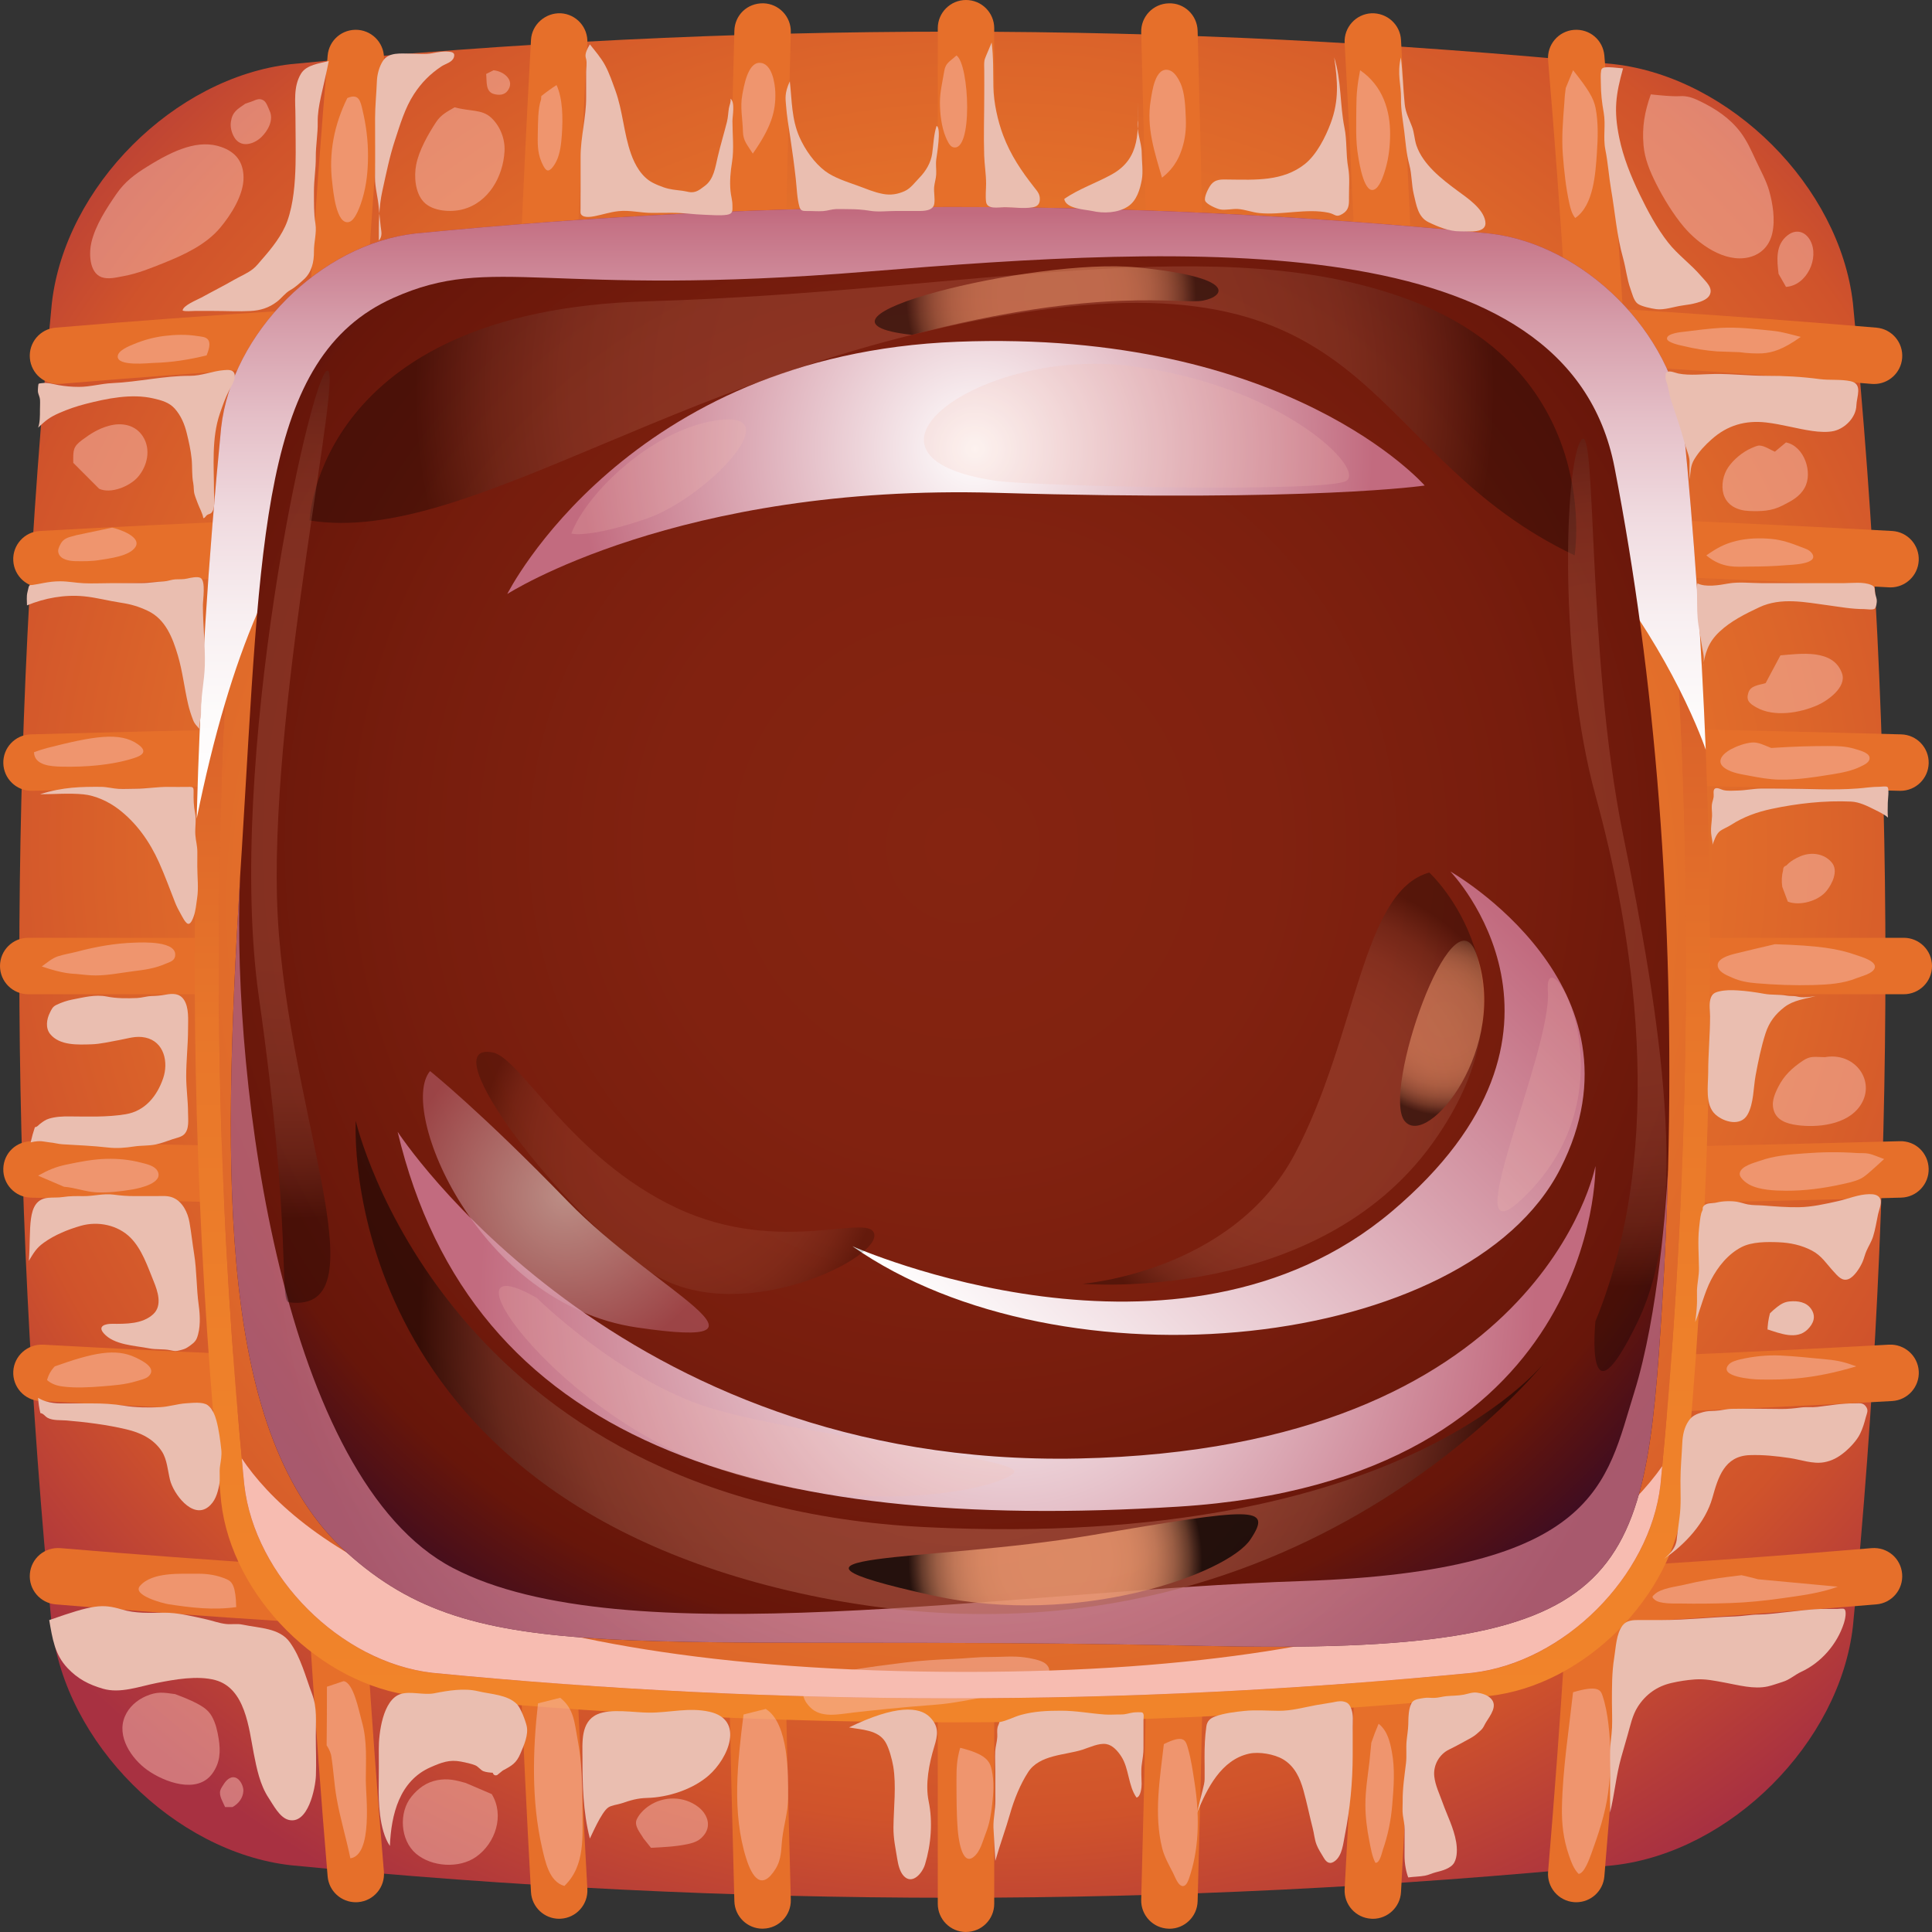 <svg width="200" height="200" viewBox="0 0 200 200" fill="none" xmlns="http://www.w3.org/2000/svg">
<rect x="0" y="0" width="200" height="200" fill="#333333" stroke="none"/>
<g clip-path="url(#clip0_24_844)">
<path d="M167.07 193.091C121.097 197.578 76.082 197.578 30.112 193.091C18.038 191.717 6.74 180.419 5.367 168.346C0.878 122.375 0.878 77.36 5.367 31.386C6.74 19.313 18.038 8.015 30.112 6.641C76.085 2.154 121.099 2.154 167.07 6.641C179.144 8.015 190.441 19.313 191.815 31.386C196.303 77.358 196.303 122.372 191.815 168.346C190.441 180.419 179.144 191.717 167.07 193.091Z" fill="url(#paint0_radial_24_844)"/>
<path d="M36.827 196.919C35.324 196.919 34.046 195.768 33.917 194.243C28.568 130.827 28.568 69.176 33.917 5.76C34.054 4.154 35.44 2.965 37.075 3.093C38.681 3.23 39.876 4.644 39.741 6.25C34.42 69.335 34.42 130.668 39.741 193.753C39.876 195.361 38.684 196.775 37.075 196.909C36.991 196.917 36.908 196.919 36.827 196.919Z" fill="url(#paint1_radial_24_844)"/>
<path d="M57.883 198.631C56.344 198.631 55.054 197.427 54.968 195.869C51.456 132.256 51.456 67.744 54.968 4.131C55.057 2.52 56.471 1.308 58.047 1.374C59.659 1.462 60.891 2.841 60.803 4.452C57.303 67.853 57.303 132.145 60.803 195.546C60.891 197.157 59.656 198.535 58.047 198.624C57.992 198.626 57.938 198.629 57.883 198.629V198.631Z" fill="url(#paint2_radial_24_844)"/>
<path d="M78.941 199.657C77.365 199.657 76.065 198.399 76.022 196.813C74.268 132.572 74.268 67.426 76.022 3.182C76.067 1.571 77.342 0.316 79.022 0.341C80.634 0.384 81.907 1.727 81.864 3.341C80.113 67.477 80.113 132.516 81.864 196.652C81.909 198.265 80.637 199.609 79.022 199.652C78.995 199.652 78.967 199.652 78.941 199.652V199.657Z" fill="url(#paint3_radial_24_844)"/>
<path d="M100 200C98.386 200 97.078 198.692 97.078 197.078V2.922C97.078 1.308 98.386 0 100 0C101.614 0 102.922 1.308 102.922 2.922V197.076C102.922 198.689 101.614 199.997 100 199.997V200Z" fill="url(#paint4_radial_24_844)"/>
<path d="M121.059 199.657C121.031 199.657 121.005 199.657 120.978 199.657C119.366 199.614 118.093 198.27 118.136 196.657C119.887 132.521 119.887 67.481 118.136 3.346C118.091 1.732 119.366 0.389 120.978 0.346C122.602 0.283 123.935 1.573 123.978 3.187C125.732 67.428 125.732 132.577 123.978 196.818C123.935 198.404 122.635 199.662 121.059 199.662V199.657Z" fill="url(#paint5_radial_24_844)"/>
<path d="M142.117 198.631C142.062 198.631 142.008 198.631 141.953 198.626C140.341 198.538 139.109 197.159 139.197 195.548C142.697 132.147 142.697 67.855 139.197 4.454C139.109 2.843 140.344 1.465 141.953 1.376C143.559 1.306 144.943 2.523 145.032 4.134C148.544 67.749 148.544 132.258 145.032 195.871C144.946 197.427 143.656 198.634 142.117 198.634V198.631Z" fill="url(#paint6_radial_24_844)"/>
<path d="M163.173 196.919C163.092 196.919 163.009 196.917 162.925 196.909C161.319 196.773 160.124 195.359 160.259 193.753C165.577 130.668 165.577 69.335 160.259 6.25C160.124 4.641 161.316 3.227 162.925 3.093C164.575 2.962 165.946 4.154 166.083 5.76C171.429 69.176 171.429 130.829 166.083 194.242C165.954 195.768 164.676 196.919 163.173 196.919Z" fill="url(#paint7_radial_24_844)"/>
<path d="M193.998 39.752C193.917 39.752 193.834 39.749 193.75 39.742C130.666 34.421 69.332 34.421 6.25 39.742C4.607 39.873 3.229 38.681 3.092 37.075C2.958 35.467 4.15 34.053 5.759 33.919C69.172 28.573 130.825 28.573 194.244 33.919C195.851 34.055 197.045 35.469 196.911 37.075C196.782 38.6 195.504 39.752 194.001 39.752H193.998Z" fill="url(#paint8_radial_24_844)"/>
<path d="M195.711 60.807C195.656 60.807 195.603 60.807 195.547 60.802C132.146 57.302 67.854 57.302 4.453 60.802C2.857 60.901 1.462 59.658 1.374 58.045C1.285 56.434 2.52 55.055 4.129 54.967C67.745 51.454 132.255 51.454 195.868 54.967C197.48 55.055 198.712 56.434 198.624 58.045C198.538 59.6 197.247 60.807 195.709 60.807H195.711Z" fill="url(#paint9_radial_24_844)"/>
<path d="M196.736 81.865C196.708 81.865 196.683 81.865 196.655 81.865C132.523 80.115 67.482 80.115 3.345 81.865C3.317 81.865 3.289 81.865 3.264 81.865C1.688 81.865 0.387 80.608 0.344 79.022C0.299 77.408 1.571 76.065 3.185 76.022C67.427 74.267 132.573 74.267 196.814 76.022C198.426 76.065 199.699 77.408 199.656 79.022C199.613 80.608 198.312 81.865 196.736 81.865Z" fill="url(#paint10_radial_24_844)"/>
<path d="M197.078 102.923H2.922C1.308 102.923 0 101.615 0 100.001C0 98.388 1.308 97.08 2.922 97.08H197.078C198.692 97.08 200 98.388 200 100.001C200 101.615 198.692 102.923 197.078 102.923Z" fill="url(#paint11_radial_24_844)"/>
<path d="M100 125.294C67.652 125.294 35.306 124.854 3.183 123.978C1.571 123.935 0.299 122.592 0.342 120.978C0.387 119.367 1.67 118.125 3.342 118.137C67.48 119.887 132.518 119.887 196.653 118.137C198.312 118.084 199.608 119.365 199.653 120.978C199.699 122.592 198.424 123.935 196.812 123.978C164.691 124.854 132.343 125.294 99.998 125.294H100Z" fill="url(#paint12_radial_24_844)"/>
<path d="M100 147.667C67.971 147.667 35.939 146.789 4.132 145.034C2.52 144.945 1.288 143.566 1.376 141.955C1.465 140.344 2.864 139.125 4.456 139.198C67.854 142.698 132.148 142.698 195.549 139.198C197.151 139.119 198.54 140.342 198.629 141.955C198.717 143.566 197.482 144.945 195.873 145.034C164.067 146.789 132.035 147.667 100.003 147.667H100Z" fill="url(#paint13_radial_24_844)"/>
<path d="M100 170.094C68.732 170.094 37.467 168.758 5.759 166.084C4.152 165.947 2.958 164.533 3.092 162.927C3.229 161.319 4.61 160.137 6.25 160.261C69.332 165.581 130.666 165.581 193.75 160.261C195.393 160.134 196.771 161.319 196.908 162.927C197.042 164.536 195.851 165.95 194.241 166.084C162.533 168.758 131.265 170.094 99.998 170.094H100Z" fill="url(#paint14_radial_24_844)"/>
<path d="M176.578 77.615C176.138 66.537 175.379 55.431 174.286 44.262C173.178 34.459 163.998 25.28 154.196 24.172C116.869 20.515 80.313 20.515 42.985 24.172C33.183 25.28 24.001 34.459 22.895 44.262C21.56 57.843 20.709 71.302 20.36 84.746V84.762C19.723 108.282 20.573 131.726 22.895 155.473C24.004 165.276 33.183 174.455 42.985 175.564C80.313 179.205 116.869 179.205 154.196 175.564C163.998 174.455 173.18 165.276 174.286 155.473C176.836 129.312 177.593 103.547 176.578 77.613V77.615ZM171.89 153.715C170.812 163.2 161.921 172.091 152.435 173.17C116.289 176.69 80.89 176.69 44.744 173.17C35.261 172.091 26.367 163.2 25.289 153.715C22.632 126.509 21.967 99.726 23.316 72.729C23.756 63.853 24.409 54.959 25.289 46.022C26.367 36.538 35.258 27.646 44.744 26.568C80.89 23.048 116.289 23.048 152.435 26.568C161.918 27.646 170.812 36.538 171.89 46.022C172.71 54.444 173.347 62.835 173.772 71.196C175.214 98.706 174.592 125.991 171.89 153.713V153.715Z" fill="url(#paint15_linear_24_844)"/>
<path d="M172.072 151.786C172.011 152.422 171.951 153.076 171.89 153.713C170.797 163.197 161.921 172.074 152.42 173.167C116.289 176.687 80.89 176.687 44.744 173.167C35.261 172.074 26.367 163.197 25.289 153.713C25.198 152.801 25.107 151.892 25.031 150.98C25.041 150.97 25.041 150.965 25.031 150.965C21.77 115.776 21.861 81.254 25.289 46.02C26.367 36.535 35.258 27.644 44.744 26.565C80.89 23.045 116.289 23.045 152.42 26.565C161.918 27.644 170.797 36.535 171.89 46.02C175.349 81.527 175.409 116.307 172.072 151.783V151.786Z" fill="url(#paint16_radial_24_844)"/>
<path style="mix-blend-mode:multiply" d="M176.578 77.615C176.578 77.615 175.743 75.095 173.77 71.196C166.986 57.858 146.699 28.343 99.992 28.343C47.459 28.343 31.025 46.795 23.318 72.729C22.164 76.582 21.208 80.605 20.358 84.746C20.707 71.302 21.557 57.843 22.893 44.262C24.001 34.459 33.181 25.28 42.983 24.172C80.31 20.515 116.866 20.515 154.194 24.172C163.996 25.28 173.178 34.459 174.283 44.262C175.376 55.431 176.135 66.537 176.576 77.615H176.578Z" fill="url(#paint17_linear_24_844)"/>
<g style="mix-blend-mode:soft-light">
<path d="M172.072 151.786C172.011 152.422 171.951 153.076 171.89 153.713C170.797 163.197 161.921 172.074 152.42 173.167C116.289 176.687 80.89 176.687 44.744 173.167C35.261 172.074 26.367 163.197 25.289 153.713C25.198 152.801 25.107 151.892 25.031 150.98C30.387 158.948 47.276 173.074 99.992 173.074C148.959 173.074 166.091 160.296 172.069 151.783L172.072 151.786Z" fill="#F7BCB1"/>
</g>
<path d="M172.679 121.059C172.679 121.135 172.664 121.226 172.664 121.317C172.558 125.794 172.36 130.314 172.072 134.882C170.265 163.97 168.886 171.361 124.894 170.389C64.745 169.069 49.553 173.076 35.868 160.692C22.62 148.72 22.984 122.074 24.836 91.178C24.836 91.057 24.851 90.921 24.851 90.799L25.034 87.931C27.037 55.671 26.962 36.974 40.738 30.83C51.087 26.202 56.458 30.846 89.811 28.113C123.164 25.396 162.268 23.181 167.138 48.401C171.31 69.903 173.375 94.607 172.677 121.057L172.679 121.059Z" fill="url(#paint18_radial_24_844)"/>
<path style="mix-blend-mode:multiply" opacity="0.8" d="M172.664 121.317C172.558 125.794 172.36 130.314 172.072 134.882C170.265 163.97 168.886 171.361 124.894 170.389C64.745 169.069 49.553 173.076 35.868 160.692C22.62 148.72 22.984 122.074 24.836 91.178C24.001 112.423 29.342 153.15 46.884 162.316C64.517 171.543 104.137 164.682 134.848 163.667C165.577 162.634 166.258 153.425 169.172 144.152C171.708 136.034 172.494 124.168 172.661 121.314L172.664 121.317Z" fill="url(#paint19_radial_24_844)"/>
<path style="mix-blend-mode:multiply" d="M41.163 117.163C48.797 149.306 78.154 158.685 121.937 155.97C165.719 153.256 165.16 120.703 165.16 120.703C165.16 120.703 159.583 149.975 111.667 150.983C63.748 151.99 41.163 117.163 41.163 117.163Z" fill="url(#paint20_radial_24_844)"/>
<path style="mix-blend-mode:multiply" d="M52.514 61.492C52.514 61.492 70.192 50.057 103.16 51.017C136.128 51.977 147.484 50.262 147.484 50.262C147.484 50.262 133.35 34.053 99.112 35.378C64.871 36.704 52.514 61.489 52.514 61.489V61.492Z" fill="url(#paint21_radial_24_844)"/>
<path style="mix-blend-mode:screen" opacity="0.3" d="M32.052 53.878C48.794 56.565 71.632 37.184 107.284 32.149C142.937 27.113 141.292 47.141 163.004 57.492C163.004 57.492 166.032 38.823 146.29 31.194C126.547 23.565 101.055 30.197 66.936 31.194C32.816 32.191 32.052 53.876 32.052 53.876V53.878Z" fill="url(#paint22_radial_24_844)"/>
<path style="mix-blend-mode:screen" opacity="0.5" d="M36.829 116.036C36.829 116.036 45.92 155.672 95.947 158.096C145.973 160.521 160.35 140.496 160.35 140.496C160.35 140.496 133.322 175.551 83.873 165.162C34.42 154.771 36.829 116.039 36.829 116.039V116.036Z" fill="url(#paint23_radial_24_844)"/>
<path style="mix-blend-mode:screen" opacity="0.75" d="M96.521 165.16C76.092 160.632 96.05 161.788 112.909 158.937C129.767 156.089 131.804 155.826 129.441 159.369C127.078 162.912 111.616 168.505 96.521 165.16Z" fill="url(#paint24_radial_24_844)"/>
<path style="mix-blend-mode:screen" opacity="0.5" d="M94.396 34.664C80.71 33.151 107.16 26.654 117.653 27.674C128.148 28.694 126.84 30.671 124.553 31.116C122.268 31.56 113.974 29.565 94.393 34.664H94.396Z" fill="url(#paint25_radial_24_844)"/>
<path style="mix-blend-mode:multiply" d="M88.245 129.011C88.245 129.011 122 144.049 144.078 125.41C166.156 106.771 150.143 90.216 150.143 90.216C150.143 90.216 171.128 102.122 161.526 120.983C151.924 139.844 109.954 144.21 88.245 129.014V129.011Z" fill="url(#paint26_linear_24_844)"/>
<g style="mix-blend-mode:soft-light" opacity="0.2">
<path d="M157.577 124.105C150.388 130.923 160.681 108.865 160.233 102.6C159.785 96.335 169.737 112.572 157.577 124.105Z" fill="#F7BCB1"/>
</g>
<g style="mix-blend-mode:soft-light" opacity="0.2">
<path d="M55.58 134.37C45.115 128.342 57.023 145.736 73.193 151.637C89.363 157.538 103.795 153.968 104.957 152.453C106.118 150.937 82.532 148.599 73.329 145.695C64.13 142.791 55.58 134.372 55.58 134.372V134.37Z" fill="#F7BCB1"/>
</g>
<g style="mix-blend-mode:soft-light" opacity="0.2">
<path d="M103.16 49.78C86.026 47.315 101.424 35.883 117.086 37.896C132.748 39.909 141.396 48.542 139.362 49.78C137.328 51.017 106.993 50.33 103.16 49.78Z" fill="#F7BCB1"/>
</g>
<g style="mix-blend-mode:soft-light" opacity="0.2">
<path d="M59.145 55.239C60.704 51.014 67.771 44.176 74.671 43.454C81.57 42.732 72.945 51.633 66.908 53.699C60.871 55.764 59.145 55.237 59.145 55.237V55.239Z" fill="#F7BCB1"/>
</g>
<path style="mix-blend-mode:screen" opacity="0.3" d="M147.959 90.325C140.948 92.269 140.493 107.312 134.011 119.511C127.528 131.708 112.046 132.897 112.046 132.897C112.046 132.897 136.341 135.018 148.311 118.324C160.284 101.63 147.959 90.327 147.959 90.327V90.325Z" fill="url(#paint27_radial_24_844)"/>
<path style="mix-blend-mode:screen" opacity="0.5" d="M152.81 98.691C150.348 91.981 143.023 113.041 145.399 116.036C147.775 119.031 156.337 108.309 152.81 98.691Z" fill="url(#paint28_radial_24_844)"/>
<path style="mix-blend-mode:screen" opacity="0.3" d="M29.902 134.814C40.007 136.104 29.178 114.054 28.669 92.774C28.161 71.494 35.605 37.861 33.861 38.373C32.118 38.886 23.349 78.994 26.8 103.223C30.251 127.453 28.884 134.683 29.899 134.811L29.902 134.814Z" fill="url(#paint29_radial_24_844)"/>
<path style="mix-blend-mode:screen" opacity="0.3" d="M165.157 136.789C172.74 118.269 168.937 96.067 165.157 82.317C161.377 68.565 161.931 48.307 163.644 45.611C165.354 42.916 164.183 67.555 168.016 86.388C171.849 105.221 175.108 125.228 169.549 136.789C163.991 148.349 165.157 136.789 165.157 136.789Z" fill="url(#paint30_radial_24_844)"/>
<path style="mix-blend-mode:multiply" opacity="0.5" d="M44.521 110.877C41.141 114.87 49.526 135.011 65.924 137.418C82.319 139.824 67.841 133.705 58.796 124.38C49.753 115.052 44.521 110.88 44.521 110.88V110.877Z" fill="url(#paint31_radial_24_844)"/>
<path style="mix-blend-mode:screen" opacity="0.2" d="M51.029 108.956C44.377 107.617 58.558 125.973 67.376 131.723C76.194 137.473 90.514 130.602 90.514 127.923C90.514 125.243 80.968 130.2 70.022 125.039C59.08 119.877 53.903 109.534 51.029 108.956Z" fill="url(#paint32_radial_24_844)"/>
<g style="mix-blend-mode:multiply">
<path d="M5.093 167.707C5.432 169.632 5.655 171.273 7.004 172.692C8.059 173.801 9.179 174.384 10.644 174.813C12.451 175.344 14.427 174.576 16.221 174.223C18.045 173.861 20.429 173.425 22.276 173.92C25.398 174.758 25.76 178.902 26.263 181.49C26.569 183.058 26.911 184.768 27.807 186.119C28.29 186.846 28.94 188.137 29.856 188.387C31.885 188.937 32.652 185.116 32.703 183.811C32.756 182.445 32.692 181.061 32.692 179.692C32.692 178.207 32.837 176.778 32.308 175.369C31.604 173.49 31.154 171.611 30.008 170.013C28.933 168.508 26.853 168.556 25.112 168.182C24.525 168.056 23.991 168.18 23.404 168.117C22.703 168.043 21.987 167.771 21.296 167.619C19.887 167.308 18.412 166.935 16.962 166.947C15.464 166.963 14.04 167.038 12.598 166.609C10.561 166.003 9.615 166.124 5.091 167.713L5.093 167.707Z" fill="#EABEB0"/>
<path d="M40.361 191.091C40.495 187.859 41.338 184.351 44.589 182.937C45.703 182.452 46.52 182.126 47.732 182.361C48.179 182.447 48.782 182.576 49.197 182.743C49.508 182.869 49.763 183.243 50.029 183.349C50.307 183.46 50.717 183.498 51.011 183.515C51.082 183.745 51.231 183.826 51.459 183.76C51.656 183.601 51.853 183.442 52.048 183.283C53.005 182.773 53.452 182.525 53.883 181.508C54.239 180.662 54.73 179.586 54.52 178.667C54.396 178.127 53.913 176.818 53.511 176.412C52.529 175.417 50.763 175.384 49.503 175.079C48.033 174.723 46.386 175.008 44.943 175.291C43.881 175.5 42.509 175.051 41.492 175.359C39.607 175.927 39.203 179.508 39.213 181.033C39.22 182.334 39.22 183.632 39.203 184.932C39.185 186.328 39.215 189.397 40.361 191.094V191.091Z" fill="#EABEB0"/>
<path d="M61.063 190.326C61.228 190.02 62.247 187.606 62.963 187.111C63.307 186.874 63.925 186.818 64.322 186.687C65.294 186.361 65.964 186.149 66.989 186.121C69.172 186.066 71.698 185.243 73.347 183.811C75.417 182.013 77.099 178.02 73.443 177.2C71.315 176.723 69.372 177.298 67.206 177.293C65.653 177.291 63.231 176.841 61.83 177.467C60.081 178.248 60.297 180.422 60.297 181.99C60.297 184.614 60.345 187.541 61.063 190.326Z" fill="#EABEB0"/>
<path d="M87.896 178.823C89.186 179.061 90.884 179.068 91.653 180.328C92.035 180.952 92.346 182.137 92.465 182.834C92.804 184.813 92.508 187.167 92.49 189.177C92.48 190.331 92.7 191.29 92.877 192.402C92.969 192.97 93.128 193.732 93.54 194.184C94.426 195.154 95.476 193.932 95.762 192.99C96.384 190.945 96.569 188.568 96.136 186.475C95.764 184.682 96.177 182.566 96.711 180.816C97.078 179.614 97.237 178.74 96.25 177.748C95.175 176.667 92.726 176.47 87.893 178.823H87.896Z" fill="#EABEB0"/>
<path d="M103.039 192.624C103.504 190.97 104.106 189.376 104.572 187.725C104.977 186.296 105.627 184.682 106.442 183.437C107.621 181.637 110.25 181.705 112.061 181.127C112.777 180.897 113.759 180.417 114.523 180.546C115.194 180.659 115.725 181.286 116.077 181.831C116.889 183.086 116.783 184.869 117.653 186.084C118.088 186.005 118.187 185.025 118.182 184.68C118.174 184.023 118.101 183.296 118.197 182.647C118.283 182.058 118.377 181.531 118.372 180.93C118.364 179.972 118.366 179.013 118.372 178.053C118.372 177.803 118.463 177.44 118.268 177.293C118.164 177.215 117.456 177.26 117.319 177.278C116.891 177.334 116.527 177.488 116.072 177.48C115.507 177.473 114.92 177.526 114.356 177.485C112.838 177.377 111.378 177.089 109.84 177.091C108.387 177.094 107.12 177.142 105.711 177.52C104.952 177.725 104.225 178.152 103.454 178.273C103.423 178.467 103.314 178.624 103.271 178.803C103.191 179.142 103.254 179.465 103.239 179.808C103.218 180.311 103.051 180.786 103.026 181.288C102.991 182.003 103.036 182.733 103.036 183.45C103.036 184.429 103.031 185.407 103.036 186.387C103.041 187.331 102.821 188.23 102.841 189.167L103.034 192.616L103.039 192.624Z" fill="#EABEB0"/>
<path d="M123.93 187.642C124.942 185.154 126.417 182.174 129.307 181.538C130.342 181.311 131.921 181.591 132.814 182.119C134.013 182.826 134.575 184.048 134.934 185.341C135.293 186.626 135.556 187.955 135.89 189.248C136.037 189.811 136.075 190.402 136.285 190.95C136.47 191.437 136.781 191.879 137.042 192.331C137.328 192.826 137.705 193.051 138.231 192.621C138.954 192.028 139.046 190.844 139.215 190C139.759 187.278 140.027 184.465 140.03 181.692C140.03 180.735 140.03 179.778 140.03 178.821C140.03 178.164 140.116 177.513 139.886 176.904C139.716 176.46 139.557 176.228 139.033 176.132C138.666 176.066 138.281 176.167 137.925 176.235C137.358 176.344 136.781 176.412 136.212 176.518C134.914 176.76 133.699 177.111 132.368 177.101C131.197 177.094 129.977 176.995 128.814 177.116C127.85 177.215 126.751 177.346 125.836 177.672C125.297 177.864 124.965 178.134 124.882 178.72C124.73 179.776 124.694 180.808 124.694 181.887C124.694 182.652 124.717 183.417 124.702 184.18C124.689 184.821 124.416 185.467 123.928 187.639L123.93 187.642Z" fill="#EABEB0"/>
<path d="M145.783 194.351C146.345 194.273 146.968 194.268 147.514 194.169C147.891 194.101 148.243 193.917 148.617 193.823C149.247 193.664 150.186 193.437 150.538 192.826C150.879 192.23 150.849 191.328 150.74 190.679C150.497 189.232 149.809 187.94 149.326 186.578C149.014 185.7 148.579 184.826 148.476 183.889C148.349 182.738 148.992 181.601 150.014 181.109C150.791 180.733 151.55 180.306 152.304 179.889C152.681 179.682 152.959 179.422 153.275 179.134C153.584 178.854 153.617 178.639 153.829 178.296C154.275 177.573 155.074 176.586 154.34 175.834C153.976 175.46 153.432 175.298 152.893 175.22C152.448 175.154 151.97 175.346 151.537 175.43C150.925 175.551 150.34 175.526 149.728 175.586C149.3 175.629 148.898 175.758 148.463 175.768C148.111 175.776 147.752 175.715 147.403 175.778C147.038 175.844 146.446 175.882 146.209 176.185C145.781 176.733 145.801 177.899 145.783 178.541C145.766 179.132 145.657 179.695 145.606 180.283C145.543 181.031 145.637 181.775 145.548 182.523C145.394 183.811 145.186 185.164 145.204 186.462C145.209 186.94 145.158 187.44 145.224 187.909C145.295 188.414 145.409 188.861 145.404 189.381C145.394 190.273 145.404 191.164 145.396 192.056C145.389 192.96 145.578 193.828 145.781 194.356L145.783 194.351Z" fill="#EABEB0"/>
<path d="M166.675 187.642C167.136 185.745 167.297 183.811 167.826 181.929C168.046 181.147 168.272 180.366 168.497 179.586C168.775 178.621 168.99 177.548 169.537 176.692C170.367 175.392 171.543 174.561 173.031 174.22C173.823 174.038 174.637 173.912 175.447 173.854C176.533 173.776 177.456 173.985 178.516 174.177C179.938 174.435 181.56 174.902 183.015 174.574C183.511 174.462 184.035 174.26 184.52 174.114C185.282 173.884 185.76 173.392 186.458 173.068C188.523 172.116 190.178 170.212 190.881 168.033C190.982 167.718 191.213 166.788 190.914 166.564C190.803 166.48 190.304 166.556 190.163 166.556C189.75 166.556 189.34 166.558 188.928 166.556C187.501 166.548 186.097 166.781 184.677 166.915C183.83 166.995 182.949 167.129 182.096 167.134C181.251 167.139 180.444 167.303 179.604 167.331C177.066 167.415 174.582 167.705 172.039 167.705C171.234 167.705 170.43 167.71 169.625 167.705C169.028 167.702 168.358 167.743 167.965 168.266C167.305 169.154 167.277 170.533 167.108 171.571C166.852 173.124 166.867 174.682 166.867 176.25C166.867 177.104 166.913 177.97 166.877 178.821C166.842 179.7 166.67 180.523 166.675 181.412C166.683 182.912 166.675 184.414 166.675 187.639V187.642Z" fill="#EABEB0"/>
<path d="M172.234 161.382C174.422 159.912 176.543 157.627 177.269 155.043C177.863 152.925 178.506 150.728 181.132 150.634C182.537 150.584 183.885 150.733 185.269 150.935C186.408 151.102 187.663 151.579 188.819 151.374C189.636 151.23 190.284 150.874 190.927 150.344C191.526 149.849 192.22 149.119 192.559 148.42C192.842 147.834 192.989 147.319 193.148 146.715C193.272 146.251 193.462 145.98 193.131 145.564C192.819 145.17 192.45 145.281 191.982 145.276C190.686 145.263 189.401 145.491 188.121 145.645C187.562 145.713 187 145.629 186.438 145.703C185.755 145.794 185.115 145.862 184.422 145.857C182.699 145.844 180.968 145.809 179.247 145.844C178.671 145.857 178.127 146.026 177.552 146.049C177.104 146.066 176.73 146.061 176.297 146.182C175.634 146.369 175.176 146.541 174.802 147.097C174.349 147.768 174.185 148.569 174.149 149.389C174.091 150.698 173.962 151.963 173.962 153.286C173.962 154.538 174.038 155.809 173.868 157.051C173.775 157.73 173.684 158.412 173.603 159.094C173.56 159.46 173.623 160.278 172.236 161.382H172.234Z" fill="#EABEB0"/>
<path d="M175.493 136.847C176.092 135.402 176.409 133.882 177.127 132.493C177.836 131.127 178.898 129.806 180.298 129.092C181.373 128.541 182.926 128.549 184.113 128.597C185.34 128.647 186.484 128.892 187.569 129.46C188.579 129.986 189.082 130.839 189.829 131.645C190.236 132.084 190.684 132.675 191.359 132.41C191.972 132.17 192.564 131.193 192.807 130.64C192.969 130.269 193.05 129.872 193.214 129.496C193.434 128.996 193.735 128.534 193.9 128.011C194.14 127.251 194.254 126.453 194.421 125.68C194.507 125.279 194.828 124.521 194.651 124.12C194.444 123.652 193.922 123.61 193.477 123.62C192.377 123.645 191.339 124.102 190.266 124.342C188.953 124.635 187.567 124.95 186.218 124.971C184.951 124.991 183.739 124.885 182.484 124.791C181.965 124.751 181.461 124.781 180.945 124.685C180.561 124.612 180.186 124.463 179.802 124.405C179.156 124.306 178.327 124.332 177.694 124.486C177.259 124.592 176.558 124.463 176.29 124.955C176.239 125.049 176.285 125.173 176.254 125.256C176.221 125.347 176.135 125.508 176.113 125.602C175.991 126.072 175.946 126.63 175.89 127.112C175.738 128.473 175.865 129.925 175.877 131.296C175.885 132.079 175.695 132.822 175.67 133.599C175.65 134.281 175.766 134.864 175.488 136.849L175.493 136.847Z" fill="#EABEB0"/>
<path d="M182.967 137.806C182.977 137.175 183.063 136.559 183.227 135.953C183.458 135.72 183.701 135.506 183.961 135.306C184.379 134.981 184.735 134.774 185.272 134.723C186.097 134.647 186.99 134.776 187.488 135.501C188.02 136.274 187.746 137.013 187.109 137.635C185.973 138.738 184.257 138.029 182.967 137.617V137.809V137.806Z" fill="#EABEB0"/>
<path d="M3.945 144.705C3.977 145.238 4.056 145.763 4.18 146.281C4.511 146.324 4.65 146.619 4.929 146.773C5.47 147.074 6.298 146.996 6.885 147.046C8.969 147.228 11.042 147.48 13.078 147.963C14.549 148.311 15.895 148.94 16.755 150.248C17.294 151.069 17.365 152.235 17.595 153.18C17.944 154.617 19.897 157.266 21.537 156.016C22.268 155.46 22.521 154.604 22.693 153.72C22.814 153.084 22.68 152.432 22.774 151.791C22.86 151.195 22.974 150.677 22.908 150.071C22.799 149.074 22.66 148.011 22.4 147.041C22.25 146.485 21.967 145.799 21.494 145.46C20.973 145.089 19.897 145.233 19.285 145.268C18.379 145.321 17.488 145.627 16.585 145.67C15.333 145.728 14.042 145.713 12.813 145.513C11.742 145.339 10.607 145.276 9.521 145.281C8.638 145.281 7.752 145.278 6.869 145.281C6.11 145.283 4.989 145.337 3.947 144.705H3.945Z" fill="#EABEB0"/>
<path d="M2.986 130.521C3.519 129.642 3.775 129.19 4.544 128.637C5.662 127.832 7.059 127.266 8.375 126.892C10.136 126.39 12.203 126.806 13.519 128.135C14.698 129.324 15.287 131.122 15.907 132.64C16.322 133.655 16.831 135.14 15.867 136.039C14.751 137.079 13.013 137.051 11.596 137.041C10.89 137.036 10.083 137.274 10.738 138.023C11.803 139.243 13.959 139.289 15.442 139.582C16.16 139.723 16.889 139.624 17.597 139.768C18.086 139.867 18.164 139.905 18.655 139.773C18.986 139.685 19.184 139.637 19.465 139.443C19.839 139.18 20.211 138.948 20.375 138.534C20.775 137.526 20.72 136.188 20.573 135.13C20.325 133.364 20.378 131.566 20.095 129.799C19.92 128.713 19.806 127.617 19.619 126.549C19.442 125.529 18.91 124.413 17.936 123.993C17.382 123.756 16.841 123.817 16.249 123.819C15.467 123.822 14.682 123.814 13.901 123.819C13.169 123.824 12.486 123.764 11.76 123.668C10.705 123.529 9.683 123.834 8.628 123.824C7.909 123.817 7.234 123.806 6.525 123.915C5.986 123.998 5.48 123.945 4.949 124.001C2.654 124.241 3.254 127.327 2.983 130.526L2.986 130.521Z" fill="#EABEB0"/>
<path d="M3.175 118.256C3.294 117.723 3.438 117.2 3.613 116.683C3.841 116.683 3.975 116.471 4.139 116.347C4.451 116.11 4.704 115.913 5.088 115.799C5.789 115.592 6.472 115.567 7.198 115.572C9.139 115.582 11.08 115.663 13.002 115.347C15.014 115.016 16.254 113.473 16.889 111.625C17.458 109.968 17 107.827 15.047 107.408C14.073 107.198 13.276 107.501 12.332 107.668C11.388 107.832 10.417 108.079 9.463 108.107C8.079 108.148 6.176 108.256 5.194 107.044C4.681 106.41 4.833 105.491 5.162 104.84C5.356 104.453 5.442 104.216 5.85 104.021C6.368 103.774 6.93 103.579 7.487 103.473C8.628 103.256 9.87 102.923 11.039 103.158C12.056 103.365 13.152 103.36 14.197 103.314C14.703 103.292 15.176 103.125 15.687 103.112C16.224 103.097 16.608 103.062 17.129 102.968C17.873 102.834 18.594 102.807 19.045 103.501C19.584 104.329 19.467 105.582 19.467 106.519C19.467 108.17 19.275 109.766 19.275 111.415C19.275 112.695 19.465 113.923 19.467 115.2C19.467 115.92 19.619 116.902 19.045 117.443C18.756 117.716 18.25 117.801 17.886 117.923C17.281 118.12 16.737 118.352 16.112 118.476C15.351 118.627 14.629 118.567 13.865 118.685C12.965 118.822 12.097 118.897 11.183 118.791C9.607 118.61 8.043 118.551 6.467 118.455C6.014 118.428 5.597 118.294 5.141 118.259C4.688 118.226 4.203 118.001 3.175 118.259V118.256Z" fill="#EABEB0"/>
<path d="M4.134 82.221C5.612 82.221 7.165 82.087 8.63 82.229C9.88 82.35 11.231 82.981 12.231 83.736C14.123 85.168 15.502 87.133 16.464 89.282C17.076 90.65 17.577 92.034 18.126 93.426C18.278 93.812 18.485 94.226 18.695 94.585C18.845 94.837 19.229 95.691 19.541 95.633C19.794 95.585 19.968 95.087 20.041 94.89C20.262 94.309 20.315 93.582 20.408 92.971C20.568 91.928 20.424 90.756 20.424 89.698C20.424 89.203 20.424 88.708 20.429 88.213C20.436 87.595 20.267 87.042 20.224 86.436C20.168 85.678 20.345 84.89 20.191 84.14C20.047 83.436 20.029 82.754 20.041 82.034C20.052 81.484 20.016 81.448 19.465 81.459C18.779 81.471 18.091 81.464 17.405 81.459C16.266 81.451 15.166 81.65 14.015 81.65C13.438 81.65 12.853 81.686 12.279 81.661C11.664 81.633 11.085 81.459 10.467 81.454C8.484 81.443 6.5 81.459 4.132 82.224L4.134 82.221Z" fill="#EABEB0"/>
<path d="M2.793 62.668C4.633 61.906 6.692 61.535 8.696 61.729C9.964 61.853 11.224 62.199 12.484 62.388C13.546 62.547 14.356 62.782 15.323 63.244C17.142 64.115 17.876 66.037 18.415 67.86C18.9 69.504 19.08 71.209 19.47 72.88C19.601 73.448 19.783 74.014 19.996 74.557C20.153 74.956 20.35 75.113 20.628 75.443C20.596 74.835 20.823 74.353 20.811 73.736C20.78 72.103 21.16 70.517 21.203 68.891C21.259 66.8 21.003 64.739 21.003 62.646C21.003 62.123 21.314 60.171 20.773 59.833C20.469 59.643 19.682 59.82 19.384 59.891C18.946 59.994 18.574 59.951 18.129 59.977C17.734 59.999 17.375 60.166 16.98 60.184C16.173 60.221 15.406 60.373 14.589 60.368C13.567 60.363 12.545 60.368 11.522 60.368C10.586 60.368 9.63 60.418 8.694 60.378C7.864 60.343 7.077 60.176 6.229 60.176C5.604 60.176 5.116 60.242 4.514 60.35C4.076 60.428 3.803 60.499 3.363 60.555C3.064 60.593 3.107 60.489 2.975 60.737C2.97 60.747 2.844 61.295 2.836 61.325C2.73 61.744 2.793 62.234 2.793 62.666V62.668Z" fill="#EABEB0"/>
<path d="M3.945 44.27C4.744 43.505 5.169 43.176 6.151 42.747C7.029 42.363 7.927 42.053 8.858 41.815C11.077 41.247 13.607 40.722 15.874 41.244C16.707 41.436 17.504 41.646 18.086 42.295C18.733 43.02 19.105 43.904 19.333 44.843C19.548 45.724 19.748 46.605 19.839 47.51C19.925 48.365 19.839 49.174 20.006 50.022C20.082 50.413 20.029 50.785 20.138 51.169C20.229 51.492 20.363 51.81 20.479 52.126C20.661 52.618 20.968 53.126 21.049 53.641C21.243 53.618 21.279 53.431 21.43 53.32C21.603 53.194 21.765 53.237 21.919 53.047C22.321 52.557 22.154 51.557 22.154 50.992C22.154 48.287 21.873 45.383 22.771 42.78C23.037 42.012 23.316 41.206 23.687 40.474C23.925 40.005 24.444 39.267 24.272 38.702C24.13 38.232 23.579 38.285 23.174 38.318C21.992 38.411 20.874 38.911 19.669 38.906C16.97 38.896 14.303 39.545 11.614 39.661C10.442 39.712 9.329 40.055 8.152 40.05C7.426 40.047 6.761 39.989 6.055 39.866C5.47 39.762 4.936 39.578 4.324 39.664C3.927 39.719 4 39.654 3.942 40.047C3.924 40.164 3.912 40.51 3.937 40.626C3.998 40.908 4.124 41.093 4.142 41.388C4.162 41.722 4.137 42.065 4.137 42.398C4.137 43.085 4.137 43.772 3.945 44.267V44.27Z" fill="#EABEB0"/>
<path d="M39.213 24.909C39.213 23.161 39.203 21.452 39.587 19.735C39.977 17.982 40.321 16.23 40.883 14.525C41.416 12.906 41.915 11.187 42.851 9.75C43.628 8.558 44.513 7.667 45.695 6.874C46.105 6.601 46.821 6.457 46.985 5.932C47.117 5.513 46.904 5.401 46.499 5.353C45.92 5.288 45.333 5.394 44.774 5.507C44.043 5.654 43.228 5.55 42.487 5.55C41.515 5.55 40.242 5.369 39.638 6.308C39.251 6.911 39.041 7.709 39.015 8.422C38.967 9.712 38.828 10.967 38.828 12.268C38.828 14.295 38.848 16.323 38.823 18.348C38.81 19.404 39.132 20.437 39.21 21.487C39.258 22.126 39.347 22.755 39.402 23.391C39.443 23.876 39.658 24.421 39.21 24.906L39.213 24.909Z" fill="#EABEB0"/>
<path d="M34.036 6.315C33.082 6.576 31.721 6.687 31.151 7.641C30.347 8.987 30.585 10.565 30.585 12.07C30.585 13.722 30.635 15.381 30.595 17.03C30.549 18.931 30.387 21.108 29.735 22.909C29.213 24.346 28.133 25.704 27.126 26.843C26.827 27.181 26.562 27.545 26.207 27.828C25.6 28.313 24.877 28.593 24.209 28.979C23.098 29.621 21.962 30.186 20.843 30.805C20.461 31.017 18.9 31.631 18.908 32.156C19.277 32.262 19.763 32.189 20.153 32.189H22.149C23.407 32.189 24.689 32.262 25.944 32.194C26.972 32.136 27.834 31.868 28.662 31.239C29.16 30.861 29.517 30.328 30.051 30.032C30.567 29.747 31.017 29.318 31.453 28.926C32.27 28.192 32.513 27.098 32.5 26.015C32.49 25.065 32.801 24.106 32.654 23.174C32.477 22.053 32.505 20.985 32.5 19.846C32.492 18.639 32.702 17.482 32.692 16.272C32.682 15.055 32.91 13.871 32.89 12.656C32.859 10.957 33.439 9.348 34.036 6.31V6.315Z" fill="#EABEB0"/>
<path d="M61.063 4.591C61.612 5.283 62.219 5.98 62.642 6.765C63.075 7.571 63.391 8.507 63.702 9.363C64.471 11.477 64.57 13.793 65.319 15.916C65.731 17.091 66.435 18.333 67.581 18.921C67.945 19.108 68.327 19.262 68.712 19.396C69.395 19.631 69.952 19.659 70.653 19.75C71.151 19.815 71.5 19.997 71.999 19.838C72.376 19.719 72.631 19.485 72.947 19.255C73.891 18.573 74.04 17.341 74.296 16.252C74.582 15.028 74.941 13.851 75.25 12.631C75.374 12.141 75.376 11.682 75.457 11.194C75.513 10.853 75.688 10.576 75.619 10.217C76.12 10.56 75.822 12.028 75.822 12.523C75.822 13.904 75.999 15.419 75.779 16.783C75.622 17.747 75.531 18.765 75.619 19.747C75.667 20.288 75.817 20.704 75.822 21.267C75.824 21.808 75.903 22.134 75.245 22.235C74.559 22.341 73.638 22.255 72.97 22.235C71.811 22.202 70.685 22.022 69.519 22.027C68.851 22.032 68.18 22.027 67.513 22.038C66.341 22.05 65.218 21.732 64.031 21.858C63.194 21.947 62.402 22.209 61.589 22.373C61.22 22.449 60.532 22.55 60.238 22.285C60.046 22.113 60.102 21.934 60.099 21.677C60.092 21.01 60.104 20.341 60.104 19.674C60.104 18.543 60.109 17.409 60.104 16.277C60.094 14.187 60.694 12.139 60.679 10.058C60.673 9.197 60.679 8.333 60.679 7.472C60.679 7.071 60.762 6.558 60.689 6.164C60.636 5.886 60.423 5.654 61.063 4.591Z" fill="#EABEB0"/>
<path d="M81.763 8.424C81.983 10.401 81.94 12.325 82.759 14.189C83.324 15.472 84.29 16.861 85.421 17.712C86.365 18.421 87.729 18.838 88.827 19.237C89.7 19.555 90.471 19.899 91.39 20.073C92.2 20.227 92.91 20.116 93.647 19.785C94.267 19.507 94.699 18.891 95.18 18.396C95.845 17.717 96.367 16.841 96.501 15.891C96.635 14.939 96.653 13.952 96.954 13.035C97.47 13.192 96.976 16.106 96.923 16.492C96.853 17.01 96.941 17.532 96.916 18.055C96.895 18.5 96.744 18.914 96.703 19.353C96.655 19.916 96.802 20.517 96.718 21.078C96.605 21.841 95.635 21.846 94.96 21.841C94.206 21.835 93.449 21.841 92.693 21.841C91.86 21.841 90.912 21.959 90.094 21.825C89.297 21.694 88.619 21.651 87.799 21.651C87.385 21.651 86.965 21.628 86.55 21.644C86.087 21.661 85.664 21.82 85.204 21.853C84.634 21.891 84.05 21.831 83.478 21.843C83.091 21.851 82.876 21.803 82.762 21.421C82.506 20.553 82.484 19.452 82.382 18.543C82.221 17.096 82.026 15.654 81.808 14.217C81.641 13.123 81.451 12.01 81.37 10.906C81.322 10.255 81.188 9.656 81.76 8.427L81.763 8.424Z" fill="#EABEB0"/>
<path d="M102.657 4.399C102.851 5.962 102.806 7.429 102.834 8.995C102.864 10.601 103.279 12.497 103.843 14C104.61 16.04 105.738 17.714 107.072 19.404C107.424 19.851 107.671 20.121 107.641 20.689C107.616 21.159 107.358 21.389 106.872 21.467C105.969 21.613 104.903 21.457 103.99 21.457C103.332 21.457 102.184 21.709 102.077 20.886C102.001 20.3 102.077 19.608 102.08 19.03C102.082 18.017 101.913 17.078 101.882 16.083C101.817 13.995 101.89 11.894 101.89 9.805C101.89 8.959 101.898 8.113 101.89 7.268C101.89 6.947 101.86 6.624 101.905 6.305C101.951 5.992 102.138 5.677 102.657 4.396V4.399Z" fill="#EABEB0"/>
<path d="M174.916 49.636C175.032 48.762 174.979 48.209 175.417 47.507C175.92 46.699 176.495 46.093 177.208 45.459C178.83 44.022 180.68 43.492 182.825 43.734C184.444 43.919 186.013 44.386 187.627 44.616C188.3 44.712 189.209 44.772 189.872 44.611C191.023 44.328 192.139 43.194 192.172 41.969C192.194 41.083 192.86 39.747 191.59 39.467C190.542 39.237 189.419 39.383 188.351 39.242C186.529 38.999 184.697 38.898 182.861 38.904C181.092 38.906 179.356 38.704 177.595 38.712C176.373 38.717 174.951 38.906 173.752 38.669C173.484 38.616 172.866 38.34 172.593 38.507C172.35 38.654 172.464 38.595 172.421 38.898C172.378 39.212 172.474 39.406 172.563 39.694C172.745 40.267 172.798 40.863 172.988 41.434C173.481 42.906 173.99 44.363 174.387 45.861C174.534 46.416 174.779 46.924 174.878 47.494C174.949 47.913 174.85 48.3 174.916 49.636Z" fill="#EABEB0"/>
<path d="M176.259 69.186C176.5 67.62 176.808 66.519 178 65.396C179.167 64.295 180.669 63.547 182.112 62.868C184.386 61.795 186.911 62.353 189.292 62.668C190.537 62.835 191.678 63.052 192.943 63.052C193.194 63.052 193.847 63.166 194.054 63.019C194.231 62.893 194.315 62.3 194.282 62.09C194.231 61.759 194.12 61.583 194.087 61.231C194.052 60.855 194.074 60.714 193.71 60.555C192.9 60.204 191.729 60.365 190.863 60.368C189.399 60.373 187.934 60.368 186.466 60.368H182.38C181.256 60.368 179.991 60.209 178.883 60.411C177.967 60.578 176.55 60.815 175.723 60.388C175.604 60.785 175.685 61.3 175.685 61.706C175.685 62.734 175.67 63.719 175.829 64.731C175.953 65.519 176.09 66.302 176.216 67.088C176.295 67.567 176.512 68.123 176.259 69.183V69.186Z" fill="#EABEB0"/>
<path d="M177.216 87.587C177.446 87.059 177.631 86.32 178.099 85.999C178.418 85.779 178.85 85.618 179.187 85.4C180.47 84.567 181.892 84.057 183.384 83.739C186.051 83.171 188.887 82.855 191.618 82.979C192.478 83.016 193.328 83.446 194.087 83.827C194.537 84.052 195.084 84.307 195.441 84.638C195.387 84.125 195.425 83.595 195.425 83.08C195.425 82.812 195.59 81.673 195.398 81.479C195.274 81.355 194.73 81.448 194.545 81.448C193.783 81.443 193.055 81.57 192.296 81.625C189.758 81.814 187.142 81.64 184.594 81.64C183.832 81.64 183.068 81.623 182.306 81.633C181.492 81.643 180.702 81.822 179.893 81.837C179.412 81.845 178.868 81.903 178.397 81.789C178.175 81.736 177.747 81.469 177.514 81.648C177.307 81.809 177.431 82.229 177.395 82.494C177.357 82.782 177.236 83.044 177.208 83.335C177.173 83.708 177.246 84.095 177.231 84.469C177.198 85.224 177.051 85.792 177.173 86.549C177.241 86.969 177.345 87.365 177.218 87.58L177.216 87.587Z" fill="#EABEB0"/>
<path d="M187.951 103.112C186.846 103.415 185.664 103.531 184.725 104.254C183.774 104.989 183.144 105.809 182.767 106.971C182.317 108.36 182.003 109.908 181.737 111.347C181.507 112.592 181.552 114.228 180.91 115.375C180.204 116.637 178.476 116.17 177.59 115.38C176.477 114.385 176.831 112.372 176.831 111.052C176.831 109.087 177.023 107.17 177.023 105.208C177.023 104.658 176.91 103.978 177.056 103.448C177.208 102.893 177.474 102.749 177.97 102.63C178.58 102.483 179.258 102.486 179.888 102.526C180.788 102.582 181.742 102.716 182.628 102.877C183.41 103.019 184.191 102.925 184.976 103.069C185.274 103.125 185.57 103.09 185.869 103.13C186.178 103.173 186.479 103.36 187.946 103.112H187.951Z" fill="#EABEB0"/>
<path d="M168.016 7.083C167.254 9.823 167.047 11.416 167.616 14.225C168.034 16.285 168.831 18.24 169.742 20.131C170.556 21.823 171.528 23.634 172.692 25.118C173.663 26.358 175.045 27.348 176.085 28.568C176.606 29.179 177.373 29.797 176.975 30.558C176.581 31.31 174.891 31.522 174.152 31.626C173.332 31.739 172.295 32.113 171.46 32.005C170.964 31.942 169.921 31.724 169.534 31.442C169.122 31.141 168.94 30.323 168.785 29.904C168.423 28.904 168.312 27.76 168.019 26.714C167.361 24.376 167.196 22.005 166.784 19.634C166.544 18.25 166.465 16.889 166.187 15.502C165.931 14.235 166.242 12.939 166.017 11.669C165.825 10.576 165.726 9.732 165.719 8.603C165.716 8.169 165.676 7.722 165.752 7.303C165.83 6.874 166.27 6.904 168.019 7.078L168.016 7.083Z" fill="#EABEB0"/>
<path d="M145.017 5.934C145.214 7.555 145.245 9.174 145.414 10.775C145.508 11.671 145.867 12.29 146.178 13.129C146.411 13.755 146.421 14.452 146.636 15.075C147.314 17.043 149.257 18.548 150.861 19.732C151.894 20.495 153.523 21.57 153.756 22.893C153.986 24.214 152.061 23.936 151.152 23.949C150.047 23.964 148.873 23.479 147.881 23.002C146.785 22.477 146.621 21.217 146.358 20.134C146.11 19.111 146.168 18.081 145.892 17.048C145.573 15.856 145.515 14.798 145.368 13.598C145.222 12.414 145.009 11.358 145.032 10.149C145.057 8.833 144.602 7.634 145.022 5.932L145.017 5.934Z" fill="#EABEB0"/>
<path d="M138.114 5.934C138.474 8.404 138.633 10.391 137.75 12.757C137.214 14.189 136.295 16.017 135.076 16.985C132.791 18.795 129.929 18.611 127.207 18.586C126.458 18.578 125.795 18.502 125.304 19.194C125.071 19.522 124.608 20.434 124.765 20.8C124.92 21.164 125.942 21.601 126.288 21.674C126.835 21.788 127.571 21.601 128.128 21.634C128.897 21.681 129.588 21.977 130.352 22.055C132.649 22.293 135.26 21.548 137.52 22.02C138.276 22.179 138.276 22.57 138.985 22.136C139.645 21.735 139.655 21.194 139.645 20.497C139.633 19.444 139.749 18.373 139.562 17.338C139.314 15.967 139.453 14.565 139.177 13.207C138.696 10.831 138.879 8.363 138.112 5.934H138.114Z" fill="#EABEB0"/>
<path d="M117.797 10.533C117.797 13.487 118.136 16.351 115.118 18.04C113.539 18.924 111.641 19.563 110.171 20.596C110.331 21.623 112.33 21.679 113.053 21.84C114.26 22.113 115.72 22.05 116.752 21.381C117.673 20.782 118.01 19.621 118.2 18.603C118.354 17.775 118.194 16.674 118.189 15.825C118.182 14.707 117.6 13.543 117.797 12.449V10.533Z" fill="#EABEB0"/>
</g>
<g style="mix-blend-mode:soft-light" opacity="0.5">
<path d="M33.844 174.606C33.846 176.629 33.839 178.654 33.813 180.677C34.021 180.982 34.175 181.316 34.276 181.674C34.524 183.162 34.585 184.662 34.848 186.152C35.222 188.273 35.842 190.275 36.27 192.371C38.626 192.025 37.869 185.798 37.867 184.381C37.867 182.268 38.039 180.217 37.447 178.172C37.173 177.227 36.619 174.169 35.567 174.033L33.841 174.609L33.844 174.606Z" fill="#F7BCB1"/>
<path d="M55.694 176.334C55.148 181.169 55.001 186.445 56.112 191.268C56.441 192.697 56.85 194.803 58.424 195.232C60.633 193.119 60.286 190.015 60.291 187.24C60.297 184.753 60.251 182.475 59.788 180.038C59.469 178.359 59.434 176.894 57.994 175.755L55.694 176.331V176.334Z" fill="#F7BCB1"/>
<path d="M76.97 177.483C76.361 182.402 75.738 187.599 77.259 192.414C77.861 194.318 78.845 195.77 80.275 193.482C80.935 192.424 80.839 191.452 80.981 190.29C81.155 188.854 81.565 187.614 81.583 186.139C81.611 183.811 81.671 178.397 79.27 176.909L76.97 177.485V177.483Z" fill="#F7BCB1"/>
<path d="M24.452 166.367C22.053 166.702 19.824 166.432 17.441 166.069C16.874 165.983 13.668 165.137 14.483 164.182C15.748 162.7 18.718 162.93 20.436 162.912C21.502 162.902 22.498 163.058 23.483 163.49C24.044 163.738 24.406 164.215 24.452 166.364V166.367Z" fill="#F7BCB1"/>
<path d="M18.126 175.374C16.884 175.197 16.271 175.089 15.11 175.586C14.161 175.995 13.336 176.722 12.929 177.68C12.041 179.76 13.615 182.058 15.234 183.22C17.005 184.49 20.421 185.755 21.98 183.596C22.789 182.472 22.85 181.326 22.635 179.985C22.511 179.207 22.331 178.392 21.942 177.695C21.542 176.985 20.914 176.407 18.129 175.374H18.126Z" fill="#F7BCB1"/>
<path d="M23.303 187.066C23.07 186.53 22.66 185.912 22.802 185.356C22.855 185.144 23.096 184.793 23.222 184.606C23.515 184.177 24.001 183.778 24.53 184.091C24.922 184.323 25.211 184.95 25.193 185.384C25.16 186.139 24.695 186.715 24.07 187.066H23.303Z" fill="#F7BCB1"/>
<path d="M48.22 184.573C47.16 184.273 46.345 184.076 45.262 184.283C44.141 184.498 43.299 185.116 42.588 185.993C41.26 187.631 41.434 190.49 43.048 191.876C44.67 193.27 47.534 193.455 49.283 192.222C51.307 190.795 52.24 187.914 50.905 185.725L48.22 184.576V184.573Z" fill="#F7BCB1"/>
<path d="M66.622 190.326C66.323 189.788 65.607 189.023 65.914 188.346C66.159 187.798 66.678 187.283 67.174 186.947C68.717 185.897 70.789 185.922 72.259 187.035C73.16 187.717 73.653 188.861 72.96 189.856C72.487 190.533 71.918 190.75 71.123 190.914C69.909 191.164 68.628 191.222 67.391 191.285L66.625 190.328L66.622 190.326Z" fill="#F7BCB1"/>
<path d="M88.28 177.291C86.841 177.447 84.996 177.904 83.855 176.725C82.808 175.642 82.891 174.622 84.255 173.829C85.398 173.162 86.828 173.096 88.106 172.884C89.95 172.576 91.815 172.336 93.672 172.106C95.339 171.902 97.017 171.796 98.694 171.733C99.954 171.685 101.202 171.526 102.464 171.533C103.641 171.541 104.886 171.404 106.052 171.569C106.604 171.644 107.737 171.831 108.198 172.195C109.463 173.197 107.542 174.435 106.675 174.763C105.432 175.235 104.005 175.341 102.702 175.553C100.693 175.884 98.737 176.336 96.701 176.483C93.242 176.733 89.839 177.111 88.28 177.288V177.291Z" fill="#F7BCB1"/>
<path d="M99.398 180.932C99.039 182.172 99.013 183.046 99.016 184.323C99.021 186.025 99.011 187.705 99.145 189.404C99.19 189.98 99.502 193.222 100.772 192.242C101.49 191.687 101.723 190.588 102.039 189.796C102.437 188.806 102.586 187.841 102.71 186.783C102.852 185.576 102.917 184.465 102.672 183.263C102.48 182.321 102.092 181.596 99.395 180.932H99.398Z" fill="#F7BCB1"/>
<path d="M120.482 180.551C120.079 184.096 119.432 187.785 120.305 191.316C120.53 192.22 121.011 193.058 121.431 193.881C121.603 194.217 121.871 194.962 122.22 195.172C122.825 195.538 123.09 194.452 123.245 193.965C124.173 190.99 124.14 187.654 123.67 184.604C123.478 183.361 123.318 182.174 122.971 180.96C122.736 180.134 122.544 179.523 120.482 180.551Z" fill="#F7BCB1"/>
<path d="M142.714 178.442C142.436 179.086 142.186 179.74 141.96 180.407C141.9 181.071 141.834 181.732 141.763 182.397C141.586 183.876 141.343 185.351 141.346 186.846C141.346 188.096 141.508 189.349 141.753 190.573C141.9 191.301 142.026 192.159 142.375 192.828C142.828 192.929 143.064 191.753 143.137 191.54C143.676 189.998 143.987 188.475 144.124 186.844C144.276 185.033 144.427 183.124 144.081 181.323C143.911 180.44 143.661 179.182 142.717 178.445L142.714 178.442Z" fill="#F7BCB1"/>
<path d="M162.842 175.182C162.409 179.104 161.777 183.083 161.693 187.03C161.655 188.788 161.84 190.402 162.414 192.056C162.642 192.71 162.908 193.485 163.419 193.985C164.008 193.952 164.562 192.359 164.735 191.884C165.473 189.864 166.184 187.722 166.473 185.588C166.792 183.237 166.779 180.821 166.501 178.465C166.382 177.457 166.205 176.472 165.883 175.508C165.701 174.965 165.425 174.407 162.842 175.182Z" fill="#F7BCB1"/>
<path d="M182.008 163.49C181.436 163.336 180.859 163.192 180.282 163.066C179.923 163.114 179.561 163.159 179.199 163.2C177.575 163.392 175.979 163.657 174.39 164.043C173.512 164.258 171.991 164.397 171.295 165.033C171.024 165.281 170.959 165.313 171.293 165.604C171.824 166.063 173.395 165.988 173.922 165.995C175.66 166.026 177.406 166.008 179.141 165.947C180.89 165.887 182.623 165.712 184.353 165.468C186.337 165.187 188.364 164.945 190.251 164.255L182.01 163.488L182.008 163.49Z" fill="#F7BCB1"/>
<path d="M192.167 141.448C191.031 141.031 190.337 140.844 189.178 140.736C187.549 140.582 185.892 140.395 184.257 140.321C182.919 140.261 181.436 140.42 180.128 140.728C179.779 140.811 179.23 140.96 178.977 141.236C177.78 142.536 181.479 142.791 182.028 142.801C184.918 142.862 187.789 142.756 192.167 141.445V141.448Z" fill="#F7BCB1"/>
<path d="M195.043 119.981C194.525 119.812 193.968 119.536 193.434 119.425C193.052 119.347 192.625 119.387 192.24 119.362C190.375 119.233 188.612 119.256 186.75 119.4C185.229 119.516 183.622 119.647 182.178 120.168C181.631 120.365 180.181 120.708 180.098 121.473C180.05 121.928 180.74 122.443 181.092 122.632C182.147 123.2 183.739 123.258 184.9 123.264C186.825 123.271 188.738 123.019 190.616 122.604C191.281 122.458 191.934 122.332 192.554 122.046C193.007 121.837 193.419 121.476 195.043 119.983V119.981Z" fill="#F7BCB1"/>
<path d="M188.91 109.438C187.855 109.43 187.433 109.259 186.61 109.819C185.51 110.567 184.69 111.319 184.085 112.516C183.67 113.337 183.311 114.19 183.678 115.11C184.103 116.173 185.391 116.413 186.395 116.514C188.607 116.731 191.663 116.289 192.797 114.069C194.024 111.668 191.903 108.9 188.91 109.438Z" fill="#F7BCB1"/>
<path d="M183.734 97.746C182.395 98.049 181.072 98.377 179.736 98.696C179.06 98.857 177.444 99.274 177.889 100.228C178.124 100.731 178.848 100.996 179.328 101.213C180.12 101.574 180.973 101.716 181.831 101.787C183.789 101.951 185.753 102.026 187.719 101.971C189.27 101.925 190.8 101.832 192.245 101.241C192.738 101.039 193.831 100.807 194.059 100.236C194.345 99.509 192.68 99.052 192.237 98.895C190.256 98.193 188.326 97.89 183.734 97.744V97.746Z" fill="#F7BCB1"/>
<path d="M184.5 91.804C184.412 91.213 184.439 90.635 184.589 90.072C184.581 89.83 184.695 89.671 184.933 89.59C185.325 89.163 185.864 88.85 186.39 88.633C187.481 88.183 188.822 88.325 189.629 89.294C190.335 90.143 189.667 91.494 189.092 92.213C188.25 93.274 186.319 93.814 185.075 93.337L184.5 91.804Z" fill="#F7BCB1"/>
<path d="M183.351 77.428C182.656 77.168 182.033 76.797 181.322 76.868C180.632 76.936 179.812 77.229 179.192 77.56C178.347 78.012 177.552 78.85 178.587 79.542C179.321 80.032 180.29 80.15 181.13 80.312C182.15 80.507 183.136 80.683 184.176 80.706C186.026 80.746 187.84 80.451 189.657 80.161C190.628 80.007 191.724 79.797 192.614 79.353C192.991 79.166 193.627 78.898 193.528 78.383C193.432 77.878 192.394 77.648 191.982 77.519C191.061 77.234 190.125 77.224 189.166 77.229C187.531 77.236 185.937 77.259 183.351 77.431V77.428Z" fill="#F7BCB1"/>
<path d="M182.775 70.719C182.079 70.931 181.229 70.951 180.991 71.706C180.735 72.509 181.095 72.82 181.818 73.229C183.65 74.264 186.327 73.81 188.164 72.994C189.206 72.532 191.175 71.135 190.689 69.724C189.801 67.138 186.355 67.676 184.31 67.843L182.777 70.719H182.775Z" fill="#F7BCB1"/>
<path d="M5.668 141.448C5.28 141.859 5.015 142.329 4.871 142.862C5.336 143.271 5.857 143.445 6.477 143.529C7.775 143.7 9.228 143.622 10.528 143.518C11.717 143.422 12.96 143.339 14.106 142.983C14.425 142.885 15.098 142.741 15.368 142.488C16.312 141.617 14.698 140.844 14.025 140.523C11.955 139.536 9.6 140.046 5.67 141.448H5.668Z" fill="#F7BCB1"/>
<path d="M3.945 121.705C4.964 121.137 5.733 120.799 6.862 120.562C8.248 120.271 9.632 119.993 11.054 119.963C12.276 119.935 13.433 120.051 14.617 120.36C15.161 120.501 16.003 120.665 16.305 121.223C16.97 122.463 14.455 123.003 13.721 123.13C12.507 123.334 11.214 123.488 9.982 123.43C8.838 123.375 7.76 122.935 6.629 122.854L3.945 121.705Z" fill="#F7BCB1"/>
<path d="M4.327 100.047C4.85 99.675 5.369 99.208 5.989 99.001C6.609 98.794 7.305 98.693 7.94 98.526C9.923 98.001 11.894 97.645 13.949 97.582C14.705 97.559 18.422 97.367 18.124 99.001C18.033 99.499 17.516 99.605 17.114 99.779C15.97 100.276 14.953 100.393 13.719 100.552C12.454 100.713 11.173 100.976 9.893 100.976C9.225 100.976 8.565 100.888 7.899 100.824C7.532 100.789 6.619 100.835 4.324 100.047H4.327Z" fill="#F7BCB1"/>
<path d="M4.901 77.428C4.433 77.552 3.97 77.698 3.517 77.87C3.56 79.251 5.308 79.34 6.363 79.363C8.797 79.418 11.55 79.224 13.878 78.476C14.824 78.173 15.265 77.754 14.283 77.052C12.426 75.726 9.66 76.214 4.898 77.428H4.901Z" fill="#F7BCB1"/>
<path d="M7.968 55.386C7.176 55.62 6.599 55.638 6.232 56.388C6.093 56.676 5.959 56.928 6.057 57.254C6.265 57.934 7.176 58.072 7.758 58.088C8.623 58.108 9.508 58.11 10.361 57.966C11.33 57.802 13.382 57.583 14.007 56.641C14.716 55.575 12.304 54.759 11.608 54.62L7.968 55.388V55.386Z" fill="#F7BCB1"/>
<path d="M7.585 47.911C7.575 46.628 7.532 46.27 8.486 45.557C9.382 44.888 10.169 44.388 11.257 44.083C12.58 43.709 14.02 43.956 14.804 45.199C15.642 46.525 15.259 48.244 14.275 49.378C13.43 50.35 11.474 51.151 10.267 50.598L7.583 47.913L7.585 47.911Z" fill="#F7BCB1"/>
<path d="M15.252 17.242C13.941 18.05 12.917 18.815 12.031 20.106C11.011 21.593 9.893 23.305 9.468 25.065C9.207 26.141 9.207 28.217 10.518 28.694C11.219 28.949 12.109 28.709 12.818 28.578C14.263 28.313 15.609 27.76 16.965 27.217C19.052 26.381 21.329 25.33 22.802 23.565C23.915 22.232 25.223 20.189 25.211 18.378C25.201 16.775 24.414 15.747 22.921 15.222C20.598 14.406 18.096 15.469 15.254 17.24L15.252 17.242Z" fill="#F7BCB1"/>
<path d="M25.41 10.725C24.545 11.323 24.049 11.581 23.9 12.626C23.824 13.154 23.976 13.742 24.244 14.202C24.91 15.338 26.253 14.964 27.058 14.189C27.738 13.535 28.346 12.427 27.921 11.495C27.771 11.169 27.597 10.601 27.293 10.401C26.825 10.096 26.45 10.371 25.985 10.535L25.41 10.727V10.725Z" fill="#F7BCB1"/>
<path d="M170.893 9.767C170.253 11.565 169.969 13.129 170.139 15.053C170.263 16.467 170.799 17.722 171.424 18.98C172.171 20.472 173.221 22.194 174.299 23.472C175.809 25.265 178.559 27.244 181.054 26.633C182.327 26.323 183.187 25.424 183.473 24.116C183.777 22.735 183.521 21.078 183.141 19.742C182.84 18.684 182.231 17.603 181.77 16.611C181.305 15.606 180.844 14.565 180.171 13.679C179.083 12.25 177.646 11.285 176.049 10.51C175.389 10.189 174.891 9.975 174.162 9.947C173.879 9.937 173.577 10.063 170.893 9.77V9.767Z" fill="#F7BCB1"/>
<path d="M184.118 28.358C183.951 26.957 183.766 25.331 185.075 24.341C185.945 23.681 186.894 23.967 187.4 24.901C188.364 26.684 187.056 29.553 184.887 29.699L184.121 28.358H184.118Z" fill="#F7BCB1"/>
<path d="M183.734 46.76C183.286 46.57 182.656 46.146 182.152 46.123C181.904 46.113 181.537 46.292 181.322 46.383C180.411 46.77 179.46 47.56 178.901 48.378C178.385 49.133 178.16 50.244 178.413 51.136C178.757 52.345 179.893 52.85 181.057 52.896C182.312 52.946 183.382 52.916 184.518 52.335C185.452 51.855 186.281 51.449 186.813 50.504C187.703 48.919 186.77 46.174 184.885 45.8L183.734 46.76Z" fill="#F7BCB1"/>
<path d="M176.641 57.494C177.712 56.747 178.481 56.307 179.741 55.997C180.905 55.711 182.193 55.678 183.382 55.79C184.465 55.891 185.411 56.221 186.413 56.615C186.836 56.782 187.316 56.896 187.587 57.302C188.336 58.426 185.353 58.466 184.875 58.509C183.597 58.62 182.327 58.651 181.044 58.653C179.847 58.653 178.296 58.893 176.641 57.494Z" fill="#F7BCB1"/>
<path d="M186.418 34.876C185.464 34.648 184.561 34.353 183.587 34.255C181.808 34.075 179.951 33.843 178.162 33.941C176.912 34.01 175.571 34.189 174.324 34.343C174.137 34.366 172.5 34.494 172.568 35.073C172.618 35.497 174.063 35.772 174.344 35.838C175.455 36.103 176.611 36.295 177.747 36.376C178.531 36.396 179.313 36.424 180.095 36.459C180.867 36.568 181.641 36.608 182.418 36.58C183.524 36.502 184.601 36.166 186.416 34.873L186.418 34.876Z" fill="#F7BCB1"/>
<path d="M162.842 7.275C162.591 7.889 162.338 8.502 162.085 9.113C162.009 9.639 161.959 10.169 161.936 10.699C161.794 12.505 161.645 14.262 161.789 16.076C161.921 17.735 162.098 19.429 162.46 21.058C162.579 21.598 162.718 22.128 163.065 22.568C164.982 21.277 165.165 17.906 165.306 15.886C165.413 14.358 165.471 12.697 165.175 11.184C164.972 10.149 164.408 9.242 162.847 7.27L162.842 7.275Z" fill="#F7BCB1"/>
<path d="M140.799 7.275C140.531 8.639 140.409 9.72 140.409 11.078C140.409 12.805 140.303 14.535 140.609 16.242C140.7 16.757 141.237 20.439 142.423 19.523C142.945 19.118 143.289 17.954 143.453 17.384C143.775 16.262 143.896 15.078 143.904 13.911C143.919 11.464 143.16 8.889 140.802 7.275H140.799Z" fill="#F7BCB1"/>
<path d="M120.289 18.391C119.523 15.755 118.66 13.182 119.118 10.411C119.26 9.558 119.568 6.81 121.051 7.273C121.572 7.434 121.962 8.101 122.182 8.571C122.68 9.639 122.708 11.146 122.756 12.305C122.799 13.343 122.698 14.358 122.374 15.353C122.187 15.924 121.765 17.257 120.292 18.391H120.289Z" fill="#F7BCB1"/>
<path d="M99.013 5.742C98.274 6.417 97.887 6.502 97.743 7.386C97.566 8.464 97.303 9.51 97.303 10.608C97.303 11.765 97.452 13.118 97.905 14.197C98.031 14.495 98.287 15.108 98.618 15.225C100.754 15.962 100.354 6.616 99.011 5.742H99.013Z" fill="#F7BCB1"/>
<path d="M77.929 15.901C77.38 15.02 76.932 14.591 76.91 13.636C76.882 12.358 76.601 11.098 76.841 9.82C77.001 8.975 77.388 6.538 78.595 6.505C79.923 6.467 80.229 8.654 80.26 9.555C80.325 11.512 79.84 13.179 77.929 15.901Z" fill="#F7BCB1"/>
<path d="M57.612 8.808C57.066 9.159 56.539 9.538 56.036 9.947C56.028 10.066 56.018 10.184 56.011 10.305C55.669 11.237 55.697 12.813 55.674 13.77C55.651 14.762 55.633 15.752 56.023 16.682C56.089 16.841 56.37 17.543 56.641 17.634C57.028 17.765 57.48 16.914 57.582 16.717C57.986 15.916 58.098 14.868 58.159 14C58.288 12.164 58.252 10.217 57.615 8.808H57.612Z" fill="#F7BCB1"/>
<path d="M47.069 11.108C46.289 11.553 45.634 11.889 45.141 12.646C44.308 13.924 43.375 15.553 43.081 17.063C42.849 18.257 42.975 19.947 43.848 20.889C44.787 21.901 46.707 21.992 47.927 21.666C50.573 20.959 52.084 18.295 52.228 15.651C52.296 14.376 51.778 13.048 50.834 12.174C49.877 11.288 48.597 11.545 47.071 11.108H47.069Z" fill="#F7BCB1"/>
<path d="M50.328 7.659C50.409 8.434 50.237 9.485 51.127 9.732C51.658 9.879 52.215 9.846 52.547 9.399C53.351 8.321 52.139 7.366 51.092 7.275L50.325 7.659H50.328Z" fill="#F7BCB1"/>
<path d="M35.954 10.151C34.593 12.911 34.011 15.851 34.395 18.921C34.484 19.639 34.785 23.384 36.161 22.972C36.819 22.775 37.35 21.136 37.505 20.621C37.945 19.169 38.094 17.671 38.097 16.156C38.102 14.527 37.905 12.987 37.533 11.411C37.32 10.507 37.171 9.626 35.954 10.151Z" fill="#F7BCB1"/>
<path d="M21.385 36.792C19.543 37.237 17.825 37.517 15.912 37.568C15.399 37.58 12.087 37.967 12.188 36.863C12.243 36.265 13.385 35.818 13.84 35.628C14.862 35.202 15.915 34.914 17.013 34.777C18.164 34.636 19.315 34.606 20.464 34.792C21.117 34.898 22.205 34.828 21.385 36.792Z" fill="#F7BCB1"/>
</g>
</g>
<defs>
<radialGradient id="paint0_radial_24_844" cx="0" cy="0" r="1" gradientUnits="userSpaceOnUse" gradientTransform="translate(101.827 87.631) scale(132.819 128.14)">
<stop stop-color="#F1842A"/>
<stop offset="0.25" stop-color="#EE802A"/>
<stop offset="0.46" stop-color="#E8762A"/>
<stop offset="0.64" stop-color="#DC652A"/>
<stop offset="0.79" stop-color="#D0532B"/>
<stop offset="0.92" stop-color="#B33A3A"/>
<stop offset="0.97" stop-color="#A83141"/>
</radialGradient>
<radialGradient id="paint1_radial_24_844" cx="0" cy="0" r="1" gradientUnits="userSpaceOnUse" gradientTransform="translate(35.033 99.931) scale(68.649 66.231)">
<stop stop-color="#F1842A"/>
<stop offset="0.46" stop-color="#EF802A"/>
<stop offset="0.83" stop-color="#EA762A"/>
<stop offset="1" stop-color="#E66F2A"/>
</radialGradient>
<radialGradient id="paint2_radial_24_844" cx="0" cy="0" r="1" gradientUnits="userSpaceOnUse" gradientTransform="translate(56.787 99.926) scale(69.833 67.373)">
<stop stop-color="#F1842A"/>
<stop offset="0.46" stop-color="#EF802A"/>
<stop offset="0.83" stop-color="#EA762A"/>
<stop offset="1" stop-color="#E66F2A"/>
</radialGradient>
<radialGradient id="paint3_radial_24_844" cx="0" cy="0" r="1" gradientUnits="userSpaceOnUse" gradientTransform="translate(78.511 99.924) scale(70.546 68.061)">
<stop stop-color="#F1842A"/>
<stop offset="0.46" stop-color="#EF802A"/>
<stop offset="0.83" stop-color="#EA762A"/>
<stop offset="1" stop-color="#E66F2A"/>
</radialGradient>
<radialGradient id="paint4_radial_24_844" cx="0" cy="0" r="1" gradientUnits="userSpaceOnUse" gradientTransform="translate(100.235 99.921) scale(70.774 68.281)">
<stop stop-color="#F1842A"/>
<stop offset="0.46" stop-color="#EF802A"/>
<stop offset="0.83" stop-color="#EA762A"/>
<stop offset="1" stop-color="#E66F2A"/>
</radialGradient>
<radialGradient id="paint5_radial_24_844" cx="0" cy="0" r="1" gradientUnits="userSpaceOnUse" gradientTransform="translate(121.959 99.918) scale(70.546 68.061)">
<stop stop-color="#F1842A"/>
<stop offset="0.46" stop-color="#EF802A"/>
<stop offset="0.83" stop-color="#EA762A"/>
<stop offset="1" stop-color="#E66F2A"/>
</radialGradient>
<radialGradient id="paint6_radial_24_844" cx="0" cy="0" r="1" gradientUnits="userSpaceOnUse" gradientTransform="translate(143.683 99.916) scale(69.833 67.373)">
<stop stop-color="#F1842A"/>
<stop offset="0.46" stop-color="#EF802A"/>
<stop offset="0.83" stop-color="#EA762A"/>
<stop offset="1" stop-color="#E66F2A"/>
</radialGradient>
<radialGradient id="paint7_radial_24_844" cx="0" cy="0" r="1" gradientUnits="userSpaceOnUse" gradientTransform="translate(165.438 99.911) scale(68.649 66.231)">
<stop stop-color="#F1842A"/>
<stop offset="0.46" stop-color="#EF802A"/>
<stop offset="0.83" stop-color="#EA762A"/>
<stop offset="1" stop-color="#E66F2A"/>
</radialGradient>
<radialGradient id="paint8_radial_24_844" cx="0" cy="0" r="1" gradientUnits="userSpaceOnUse" gradientTransform="translate(99.823 34.918) rotate(90.01) scale(68.629 66.246)">
<stop stop-color="#F1842A"/>
<stop offset="0.46" stop-color="#EF802A"/>
<stop offset="0.83" stop-color="#EA762A"/>
<stop offset="1" stop-color="#E66F2A"/>
</radialGradient>
<radialGradient id="paint9_radial_24_844" cx="0" cy="0" r="1" gradientUnits="userSpaceOnUse" gradientTransform="translate(99.822 56.666) rotate(90.01) scale(69.812 67.389)">
<stop stop-color="#F1842A"/>
<stop offset="0.46" stop-color="#EF802A"/>
<stop offset="0.83" stop-color="#EA762A"/>
<stop offset="1" stop-color="#E66F2A"/>
</radialGradient>
<radialGradient id="paint10_radial_24_844" cx="0" cy="0" r="1" gradientUnits="userSpaceOnUse" gradientTransform="translate(99.82 78.383) rotate(90.01) scale(70.526 68.077)">
<stop stop-color="#F1842A"/>
<stop offset="0.46" stop-color="#EF802A"/>
<stop offset="0.83" stop-color="#EA762A"/>
<stop offset="1" stop-color="#E66F2A"/>
</radialGradient>
<radialGradient id="paint11_radial_24_844" cx="0" cy="0" r="1" gradientUnits="userSpaceOnUse" gradientTransform="translate(99.819 100.101) rotate(90.01) scale(70.753 68.297)">
<stop stop-color="#F1842A"/>
<stop offset="0.46" stop-color="#EF802A"/>
<stop offset="0.83" stop-color="#EA762A"/>
<stop offset="1" stop-color="#E66F2A"/>
</radialGradient>
<radialGradient id="paint12_radial_24_844" cx="0" cy="0" r="1" gradientUnits="userSpaceOnUse" gradientTransform="translate(99.82 121.819) rotate(90.01) scale(70.526 68.077)">
<stop stop-color="#F1842A"/>
<stop offset="0.46" stop-color="#EF802A"/>
<stop offset="0.83" stop-color="#EA762A"/>
<stop offset="1" stop-color="#E66F2A"/>
</radialGradient>
<radialGradient id="paint13_radial_24_844" cx="0" cy="0" r="1" gradientUnits="userSpaceOnUse" gradientTransform="translate(99.819 143.536) rotate(90.01) scale(69.812 67.389)">
<stop stop-color="#F1842A"/>
<stop offset="0.46" stop-color="#EF802A"/>
<stop offset="0.83" stop-color="#EA762A"/>
<stop offset="1" stop-color="#E66F2A"/>
</radialGradient>
<radialGradient id="paint14_radial_24_844" cx="0" cy="0" r="1" gradientUnits="userSpaceOnUse" gradientTransform="translate(99.818 165.284) rotate(90.01) scale(68.629 66.246)">
<stop stop-color="#F1842A"/>
<stop offset="0.46" stop-color="#EF802A"/>
<stop offset="0.83" stop-color="#EA762A"/>
<stop offset="1" stop-color="#E66F2A"/>
</radialGradient>
<linearGradient id="paint15_linear_24_844" x1="98.586" y1="178.296" x2="98.586" y2="21.429" gradientUnits="userSpaceOnUse">
<stop stop-color="#F1842A"/>
<stop offset="0.25" stop-color="#EE802A"/>
<stop offset="0.46" stop-color="#E8762A"/>
<stop offset="0.64" stop-color="#DC652A"/>
<stop offset="0.79" stop-color="#D0532B"/>
<stop offset="0.92" stop-color="#B33A3A"/>
<stop offset="0.97" stop-color="#A83141"/>
</linearGradient>
<radialGradient id="paint16_radial_24_844" cx="0" cy="0" r="1" gradientUnits="userSpaceOnUse" gradientTransform="translate(100.81 93.684) scale(139.802 134.878)">
<stop stop-color="#F1842A"/>
<stop offset="0.25" stop-color="#EE802A"/>
<stop offset="0.46" stop-color="#E8762A"/>
<stop offset="0.64" stop-color="#DC652A"/>
<stop offset="0.79" stop-color="#D0532B"/>
<stop offset="0.92" stop-color="#B33A3A"/>
<stop offset="0.97" stop-color="#A83141"/>
</radialGradient>
<linearGradient id="paint17_linear_24_844" x1="98.469" y1="84.746" x2="98.469" y2="21.429" gradientUnits="userSpaceOnUse">
<stop stop-color="white"/>
<stop offset="0.17" stop-color="#FDFBFB"/>
<stop offset="0.33" stop-color="#F8EFF1"/>
<stop offset="0.49" stop-color="#F0DBE0"/>
<stop offset="0.65" stop-color="#E5C0C8"/>
<stop offset="0.81" stop-color="#D69DAA"/>
<stop offset="0.97" stop-color="#C57285"/>
<stop offset="0.99" stop-color="#C26B7F"/>
</linearGradient>
<radialGradient id="paint18_radial_24_844" cx="0" cy="0" r="1" gradientUnits="userSpaceOnUse" gradientTransform="translate(99.694 87.644) scale(93.424 93.397)">
<stop stop-color="#852411"/>
<stop offset="0.34" stop-color="#812210"/>
<stop offset="0.62" stop-color="#771D0D"/>
<stop offset="0.88" stop-color="#67160A"/>
<stop offset="0.97" stop-color="#4A0F1A"/>
<stop offset="1" stop-color="#400D21"/>
</radialGradient>
<radialGradient id="paint19_radial_24_844" cx="0" cy="0" r="1" gradientUnits="userSpaceOnUse" gradientTransform="translate(99.618 124.872) scale(72.869 72.848)">
<stop stop-color="#F7C0D0"/>
<stop offset="0.99" stop-color="#C26B7F"/>
</radialGradient>
<radialGradient id="paint20_radial_24_844" cx="0" cy="0" r="1" gradientUnits="userSpaceOnUse" gradientTransform="translate(104.309 133.871) scale(54.955 54.939)">
<stop stop-color="white"/>
<stop offset="0.99" stop-color="#C26B7F"/>
</radialGradient>
<radialGradient id="paint21_radial_24_844" cx="0" cy="0" r="1" gradientUnits="userSpaceOnUse" gradientTransform="translate(100.924 46.47) scale(41.475 41.462)">
<stop stop-color="white"/>
<stop offset="0.99" stop-color="#C26B7F"/>
</radialGradient>
<radialGradient id="paint22_radial_24_844" cx="0" cy="0" r="1" gradientUnits="userSpaceOnUse" gradientTransform="translate(98.813 40.323) scale(56.398 56.381)">
<stop stop-color="#BB6955"/>
<stop offset="0.39" stop-color="#B96754"/>
<stop offset="0.53" stop-color="#B26451"/>
<stop offset="0.63" stop-color="#A65D4B"/>
<stop offset="0.72" stop-color="#955444"/>
<stop offset="0.78" stop-color="#7F473A"/>
<stop offset="0.85" stop-color="#64382D"/>
<stop offset="0.9" stop-color="#43261F"/>
<stop offset="0.95" stop-color="#1F120E"/>
<stop offset="0.99" stop-color="#010101"/>
</radialGradient>
<radialGradient id="paint23_radial_24_844" cx="0" cy="0" r="1" gradientUnits="userSpaceOnUse" gradientTransform="translate(99.709 137.757) scale(57.035 57.018)">
<stop stop-color="#BB6955"/>
<stop offset="0.39" stop-color="#B96754"/>
<stop offset="0.53" stop-color="#B26451"/>
<stop offset="0.63" stop-color="#A65D4B"/>
<stop offset="0.72" stop-color="#955444"/>
<stop offset="0.78" stop-color="#7F473A"/>
<stop offset="0.85" stop-color="#64382D"/>
<stop offset="0.9" stop-color="#43261F"/>
<stop offset="0.95" stop-color="#1F120E"/>
<stop offset="0.99" stop-color="#010101"/>
</radialGradient>
<radialGradient id="paint24_radial_24_844" cx="0" cy="0" r="1" gradientUnits="userSpaceOnUse" gradientTransform="translate(109.243 161.538) scale(15.363 15.359)">
<stop stop-color="#F5A276"/>
<stop offset="0.37" stop-color="#F3A075"/>
<stop offset="0.51" stop-color="#EC9C71"/>
<stop offset="0.6" stop-color="#E0946C"/>
<stop offset="0.68" stop-color="#CF8964"/>
<stop offset="0.74" stop-color="#B97A59"/>
<stop offset="0.8" stop-color="#9E684C"/>
<stop offset="0.85" stop-color="#7D533C"/>
<stop offset="0.9" stop-color="#583A2A"/>
<stop offset="0.94" stop-color="#2F1F17"/>
<stop offset="0.99" stop-color="#010101"/>
</radialGradient>
<radialGradient id="paint25_radial_24_844" cx="0" cy="0" r="1" gradientUnits="userSpaceOnUse" gradientTransform="translate(108.802 30.625) scale(15.196 15.192)">
<stop stop-color="#F5A276"/>
<stop offset="0.37" stop-color="#F3A075"/>
<stop offset="0.51" stop-color="#EC9C71"/>
<stop offset="0.6" stop-color="#E0946C"/>
<stop offset="0.68" stop-color="#CF8964"/>
<stop offset="0.74" stop-color="#B97A59"/>
<stop offset="0.8" stop-color="#9E684C"/>
<stop offset="0.85" stop-color="#7D533C"/>
<stop offset="0.9" stop-color="#583A2A"/>
<stop offset="0.94" stop-color="#2F1F17"/>
<stop offset="0.99" stop-color="#010101"/>
</radialGradient>
<linearGradient id="paint26_linear_24_844" x1="104.913" y1="145.645" x2="155.883" y2="94.575" gradientUnits="userSpaceOnUse">
<stop stop-color="white"/>
<stop offset="0.99" stop-color="#C26B7F"/>
</linearGradient>
<radialGradient id="paint27_radial_24_844" cx="0" cy="0" r="1" gradientUnits="userSpaceOnUse" gradientTransform="translate(134.392 115.391) rotate(-45.004) scale(25.236 25.236)">
<stop stop-color="#BB6955"/>
<stop offset="0.39" stop-color="#B96754"/>
<stop offset="0.53" stop-color="#B26451"/>
<stop offset="0.63" stop-color="#A65D4B"/>
<stop offset="0.72" stop-color="#955444"/>
<stop offset="0.78" stop-color="#7F473A"/>
<stop offset="0.85" stop-color="#64382D"/>
<stop offset="0.9" stop-color="#43261F"/>
<stop offset="0.95" stop-color="#1F120E"/>
<stop offset="0.99" stop-color="#010101"/>
</radialGradient>
<radialGradient id="paint28_radial_24_844" cx="0" cy="0" r="1" gradientUnits="userSpaceOnUse" gradientTransform="translate(149.564 105.567) scale(10.004 10.001)">
<stop stop-color="#F5A276"/>
<stop offset="0.37" stop-color="#F3A075"/>
<stop offset="0.51" stop-color="#EC9C71"/>
<stop offset="0.6" stop-color="#E0946C"/>
<stop offset="0.68" stop-color="#CF8964"/>
<stop offset="0.74" stop-color="#B97A59"/>
<stop offset="0.8" stop-color="#9E684C"/>
<stop offset="0.85" stop-color="#7D533C"/>
<stop offset="0.9" stop-color="#583A2A"/>
<stop offset="0.94" stop-color="#2F1F17"/>
<stop offset="0.99" stop-color="#010101"/>
</radialGradient>
<radialGradient id="paint29_radial_24_844" cx="0" cy="0" r="1" gradientUnits="userSpaceOnUse" gradientTransform="translate(30.317 79.357) scale(47.046 47.032)">
<stop stop-color="#BB6955"/>
<stop offset="0.39" stop-color="#B96754"/>
<stop offset="0.53" stop-color="#B26451"/>
<stop offset="0.63" stop-color="#A65D4B"/>
<stop offset="0.72" stop-color="#955444"/>
<stop offset="0.78" stop-color="#7F473A"/>
<stop offset="0.85" stop-color="#64382D"/>
<stop offset="0.9" stop-color="#43261F"/>
<stop offset="0.95" stop-color="#1F120E"/>
<stop offset="0.99" stop-color="#010101"/>
</radialGradient>
<radialGradient id="paint30_radial_24_844" cx="0" cy="0" r="1" gradientUnits="userSpaceOnUse" gradientTransform="translate(167.72 86.399) scale(47.122 47.108)">
<stop stop-color="#BB6955"/>
<stop offset="0.39" stop-color="#B96754"/>
<stop offset="0.53" stop-color="#B26451"/>
<stop offset="0.63" stop-color="#A65D4B"/>
<stop offset="0.72" stop-color="#955444"/>
<stop offset="0.78" stop-color="#7F473A"/>
<stop offset="0.85" stop-color="#64382D"/>
<stop offset="0.9" stop-color="#43261F"/>
<stop offset="0.95" stop-color="#1F120E"/>
<stop offset="0.99" stop-color="#010101"/>
</radialGradient>
<radialGradient id="paint31_radial_24_844" cx="0" cy="0" r="1" gradientUnits="userSpaceOnUse" gradientTransform="translate(58.579 123.678) rotate(22.051) scale(17.423 17.398)">
<stop stop-color="white"/>
<stop offset="0.99" stop-color="#C26B7F"/>
</radialGradient>
<radialGradient id="paint32_radial_24_844" cx="0" cy="0" r="1" gradientUnits="userSpaceOnUse" gradientTransform="translate(70.394 119.59) scale(21.026 21.02)">
<stop stop-color="#BB6955"/>
<stop offset="0.39" stop-color="#B96754"/>
<stop offset="0.53" stop-color="#B26451"/>
<stop offset="0.63" stop-color="#A65D4B"/>
<stop offset="0.72" stop-color="#955444"/>
<stop offset="0.78" stop-color="#7F473A"/>
<stop offset="0.85" stop-color="#64382D"/>
<stop offset="0.9" stop-color="#43261F"/>
<stop offset="0.95" stop-color="#1F120E"/>
<stop offset="0.99" stop-color="#010101"/>
</radialGradient>
<clipPath id="clip0_24_844">
<rect width="200" height="200" fill="white"/>
</clipPath>
</defs>
</svg>
